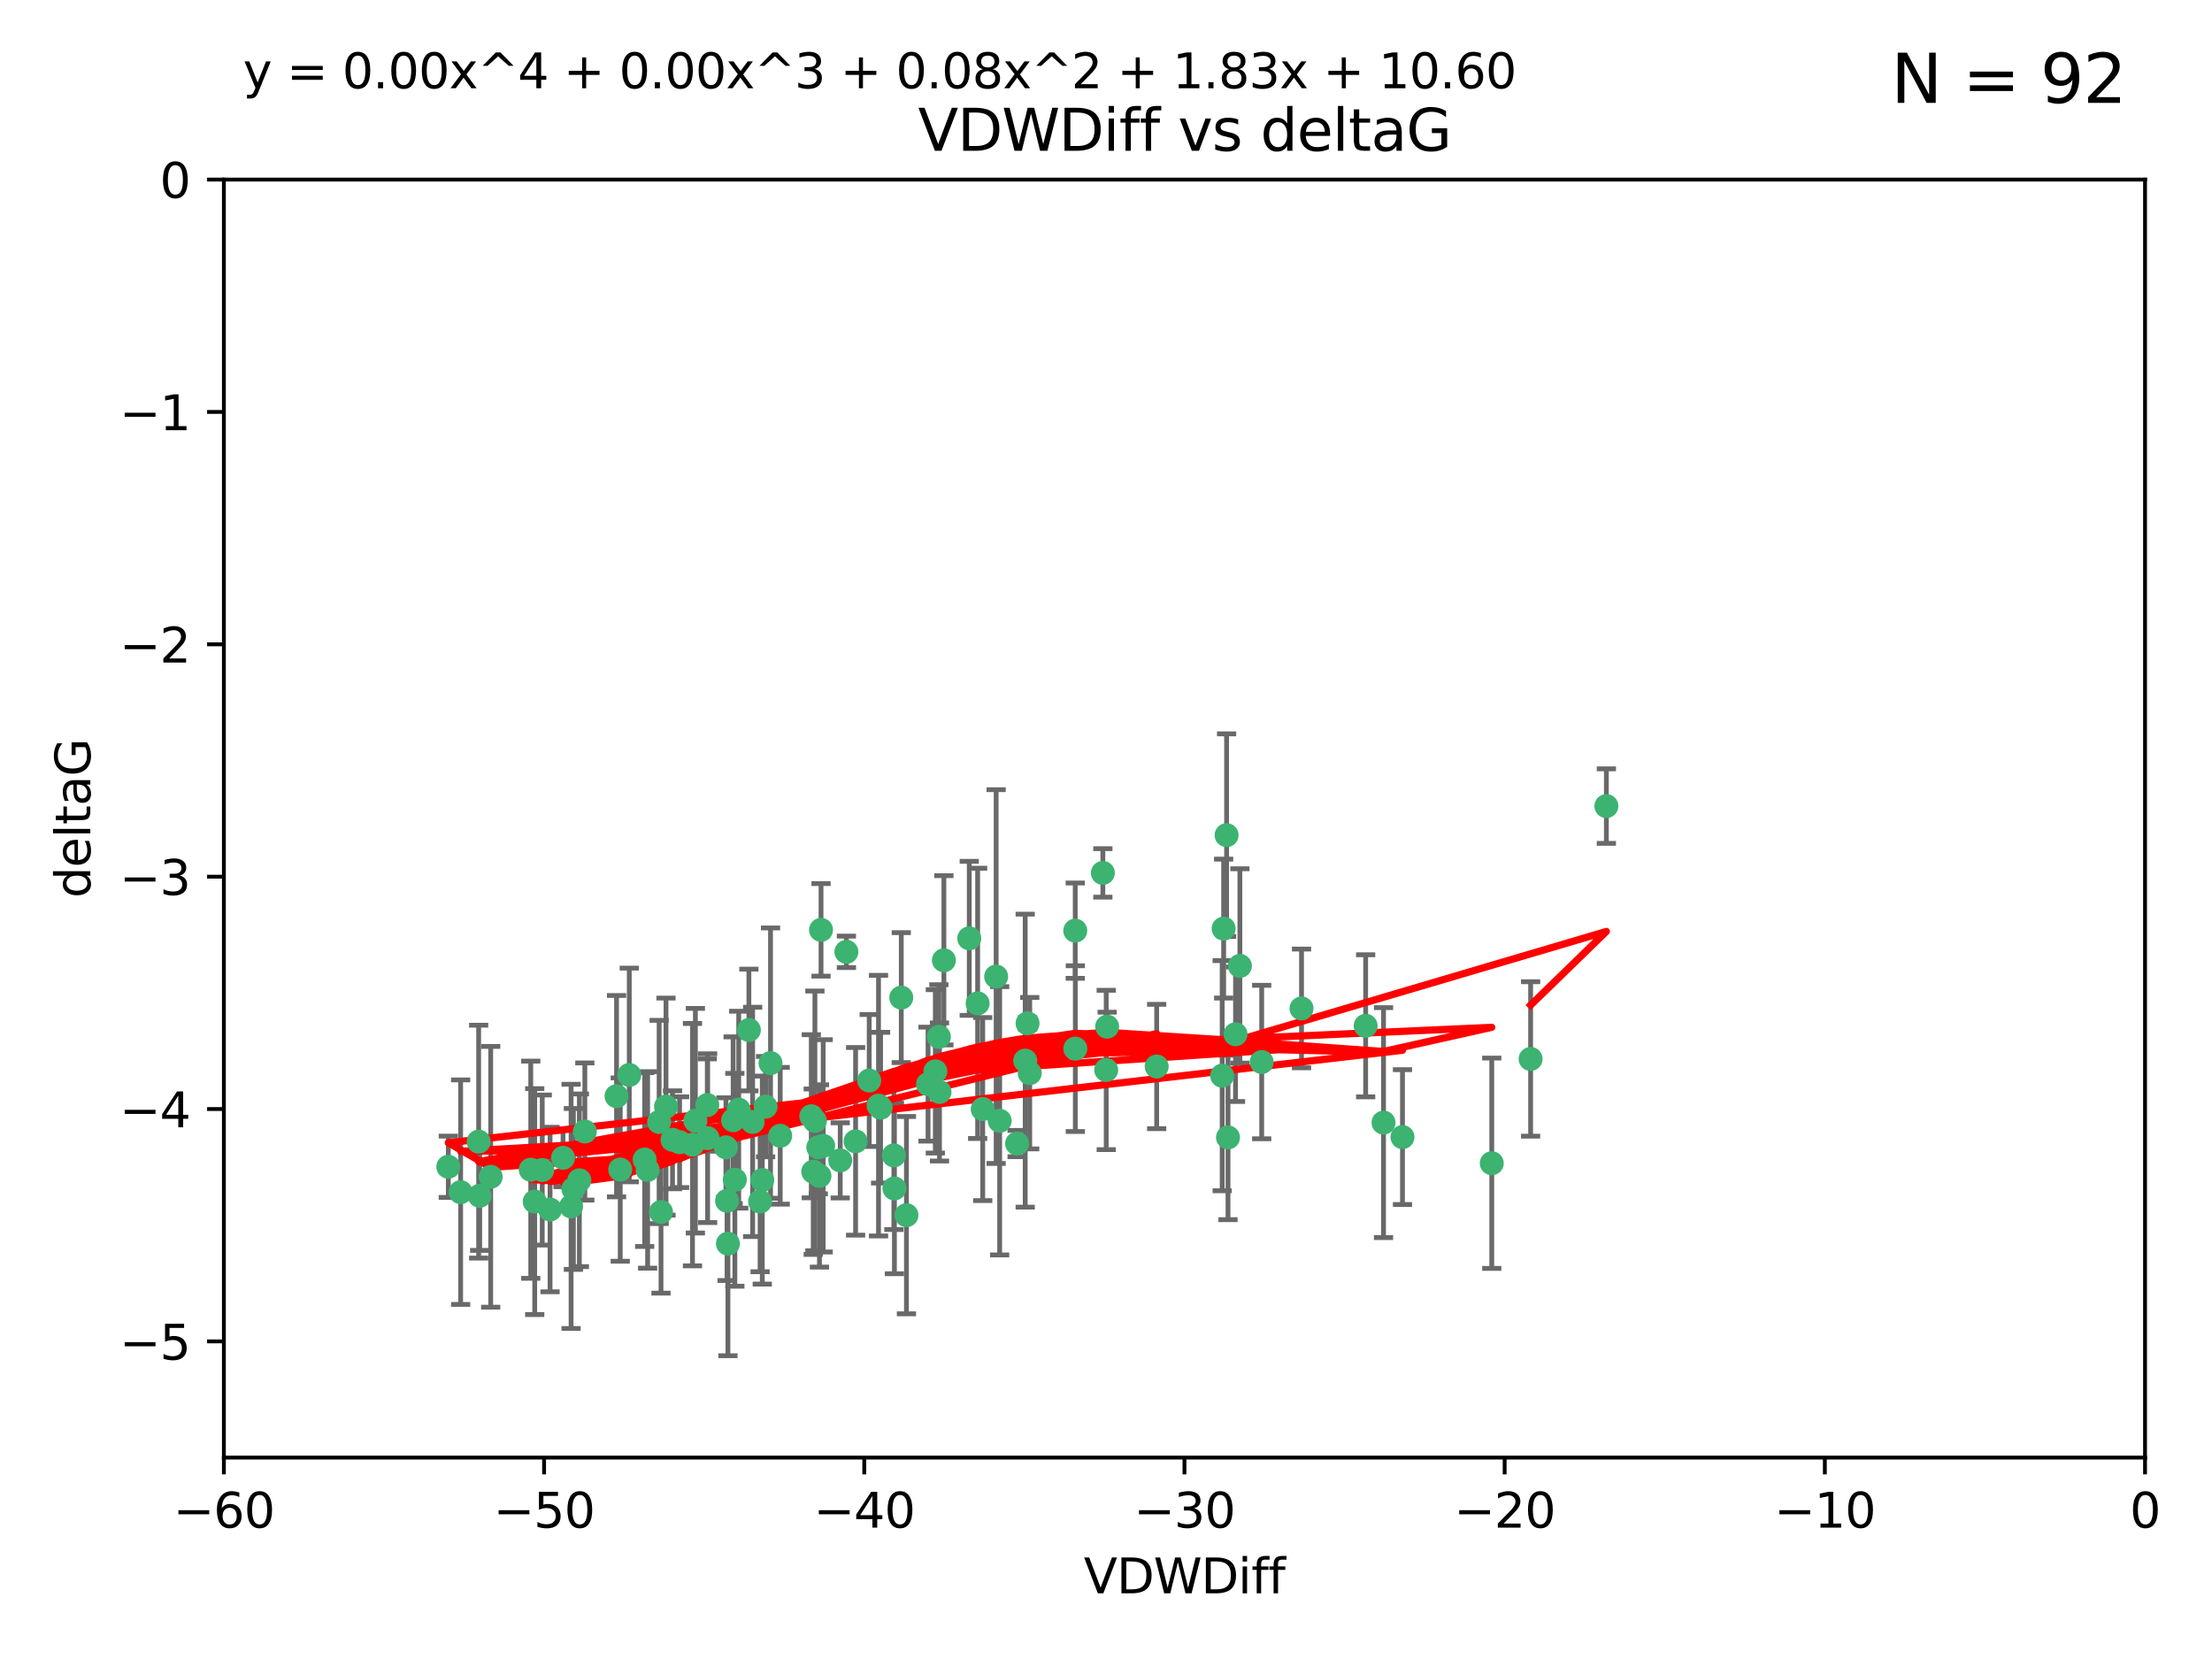 <?xml version="1.0" encoding="utf-8" standalone="no"?>
<!DOCTYPE svg PUBLIC "-//W3C//DTD SVG 1.1//EN"
  "http://www.w3.org/Graphics/SVG/1.1/DTD/svg11.dtd">
<svg xmlns:xlink="http://www.w3.org/1999/xlink" width="460.8pt" height="345.6pt" viewBox="0 0 460.8 345.6" xmlns="http://www.w3.org/2000/svg" version="1.1">
 <defs>
  <style type="text/css">*{stroke-linejoin: round; stroke-linecap: butt}</style>
 </defs>
 <g id="figure_1">
  <g id="patch_1">
   <path d="M 0 345.6 
L 460.8 345.6 
L 460.8 0 
L 0 0 
z
" style="fill: #ffffff"/>
  </g>
  <g id="axes_1">
   <g id="patch_2">
    <path d="M 46.64 303.64 
L 446.85 303.64 
L 446.85 37.411 
L 46.64 37.411 
z
" style="fill: #ffffff"/>
   </g>
   <g id="PathCollection_1">
    <defs>
     <path id="m3dfb93f715" d="M 0 1.118 
C 0.297 1.118 0.581 1 0.791 0.791 
C 1 0.581 1.118 0.297 1.118 0 
C 1.118 -0.297 1 -0.581 0.791 -0.791 
C 0.581 -1 0.297 -1.118 0 -1.118 
C -0.297 -1.118 -0.581 -1 -0.791 -0.791 
C -1 -0.581 -1.118 -0.297 -1.118 0 
C -1.118 0.297 -1 0.581 -0.791 0.791 
C -0.581 1 -0.297 1.118 0 1.118 
z
" style="stroke: #3cb371"/>
    </defs>
    <g clip-path="url(#p6e4abd176b)">
     <use xlink:href="#m3dfb93f715" x="151.221" y="239.011" style="fill: #3cb371; stroke: #3cb371"/>
     <use xlink:href="#m3dfb93f715" x="111.391" y="250.316" style="fill: #3cb371; stroke: #3cb371"/>
     <use xlink:href="#m3dfb93f715" x="120.692" y="245.88" style="fill: #3cb371; stroke: #3cb371"/>
     <use xlink:href="#m3dfb93f715" x="128.438" y="228.355" style="fill: #3cb371; stroke: #3cb371"/>
     <use xlink:href="#m3dfb93f715" x="153.89" y="231.167" style="fill: #3cb371; stroke: #3cb371"/>
     <use xlink:href="#m3dfb93f715" x="95.96" y="248.347" style="fill: #3cb371; stroke: #3cb371"/>
     <use xlink:href="#m3dfb93f715" x="147.41" y="237.101" style="fill: #3cb371; stroke: #3cb371"/>
     <use xlink:href="#m3dfb93f715" x="144.255" y="238.455" style="fill: #3cb371; stroke: #3cb371"/>
     <use xlink:href="#m3dfb93f715" x="102.222" y="245.151" style="fill: #3cb371; stroke: #3cb371"/>
     <use xlink:href="#m3dfb93f715" x="93.393" y="243.057" style="fill: #3cb371; stroke: #3cb371"/>
     <use xlink:href="#m3dfb93f715" x="170.466" y="239.012" style="fill: #3cb371; stroke: #3cb371"/>
     <use xlink:href="#m3dfb93f715" x="186.325" y="247.575" style="fill: #3cb371; stroke: #3cb371"/>
     <use xlink:href="#m3dfb93f715" x="170.71" y="244.971" style="fill: #3cb371; stroke: #3cb371"/>
     <use xlink:href="#m3dfb93f715" x="99.927" y="249.096" style="fill: #3cb371; stroke: #3cb371"/>
     <use xlink:href="#m3dfb93f715" x="152.724" y="233.364" style="fill: #3cb371; stroke: #3cb371"/>
     <use xlink:href="#m3dfb93f715" x="151.46" y="250.142" style="fill: #3cb371; stroke: #3cb371"/>
     <use xlink:href="#m3dfb93f715" x="129.205" y="243.641" style="fill: #3cb371; stroke: #3cb371"/>
     <use xlink:href="#m3dfb93f715" x="114.586" y="251.967" style="fill: #3cb371; stroke: #3cb371"/>
     <use xlink:href="#m3dfb93f715" x="160.515" y="221.462" style="fill: #3cb371; stroke: #3cb371"/>
     <use xlink:href="#m3dfb93f715" x="181.071" y="225.088" style="fill: #3cb371; stroke: #3cb371"/>
     <use xlink:href="#m3dfb93f715" x="169.007" y="232.534" style="fill: #3cb371; stroke: #3cb371"/>
     <use xlink:href="#m3dfb93f715" x="169.761" y="233.502" style="fill: #3cb371; stroke: #3cb371"/>
     <use xlink:href="#m3dfb93f715" x="138.74" y="230.526" style="fill: #3cb371; stroke: #3cb371"/>
     <use xlink:href="#m3dfb93f715" x="134.295" y="241.556" style="fill: #3cb371; stroke: #3cb371"/>
     <use xlink:href="#m3dfb93f715" x="140.098" y="237.443" style="fill: #3cb371; stroke: #3cb371"/>
     <use xlink:href="#m3dfb93f715" x="110.566" y="243.675" style="fill: #3cb371; stroke: #3cb371"/>
     <use xlink:href="#m3dfb93f715" x="162.533" y="236.602" style="fill: #3cb371; stroke: #3cb371"/>
     <use xlink:href="#m3dfb93f715" x="99.711" y="237.823" style="fill: #3cb371; stroke: #3cb371"/>
     <use xlink:href="#m3dfb93f715" x="171.486" y="238.695" style="fill: #3cb371; stroke: #3cb371"/>
     <use xlink:href="#m3dfb93f715" x="186.209" y="240.695" style="fill: #3cb371; stroke: #3cb371"/>
     <use xlink:href="#m3dfb93f715" x="119.448" y="247.682" style="fill: #3cb371; stroke: #3cb371"/>
     <use xlink:href="#m3dfb93f715" x="118.968" y="251.31" style="fill: #3cb371; stroke: #3cb371"/>
     <use xlink:href="#m3dfb93f715" x="131.089" y="223.937" style="fill: #3cb371; stroke: #3cb371"/>
     <use xlink:href="#m3dfb93f715" x="112.961" y="243.739" style="fill: #3cb371; stroke: #3cb371"/>
     <use xlink:href="#m3dfb93f715" x="134.911" y="243.713" style="fill: #3cb371; stroke: #3cb371"/>
     <use xlink:href="#m3dfb93f715" x="158.798" y="245.83" style="fill: #3cb371; stroke: #3cb371"/>
     <use xlink:href="#m3dfb93f715" x="156.79" y="233.712" style="fill: #3cb371; stroke: #3cb371"/>
     <use xlink:href="#m3dfb93f715" x="156.007" y="214.57" style="fill: #3cb371; stroke: #3cb371"/>
     <use xlink:href="#m3dfb93f715" x="175.035" y="241.73" style="fill: #3cb371; stroke: #3cb371"/>
     <use xlink:href="#m3dfb93f715" x="141.568" y="237.937" style="fill: #3cb371; stroke: #3cb371"/>
     <use xlink:href="#m3dfb93f715" x="171.035" y="193.709" style="fill: #3cb371; stroke: #3cb371"/>
     <use xlink:href="#m3dfb93f715" x="153.083" y="245.769" style="fill: #3cb371; stroke: #3cb371"/>
     <use xlink:href="#m3dfb93f715" x="121.832" y="235.714" style="fill: #3cb371; stroke: #3cb371"/>
     <use xlink:href="#m3dfb93f715" x="169.413" y="244.088" style="fill: #3cb371; stroke: #3cb371"/>
     <use xlink:href="#m3dfb93f715" x="240.957" y="222.173" style="fill: #3cb371; stroke: #3cb371"/>
     <use xlink:href="#m3dfb93f715" x="151.644" y="259.074" style="fill: #3cb371; stroke: #3cb371"/>
     <use xlink:href="#m3dfb93f715" x="144.861" y="233.462" style="fill: #3cb371; stroke: #3cb371"/>
     <use xlink:href="#m3dfb93f715" x="117.288" y="241.193" style="fill: #3cb371; stroke: #3cb371"/>
     <use xlink:href="#m3dfb93f715" x="137.308" y="233.723" style="fill: #3cb371; stroke: #3cb371"/>
     <use xlink:href="#m3dfb93f715" x="137.699" y="252.481" style="fill: #3cb371; stroke: #3cb371"/>
     <use xlink:href="#m3dfb93f715" x="158.341" y="250.302" style="fill: #3cb371; stroke: #3cb371"/>
     <use xlink:href="#m3dfb93f715" x="214.511" y="223.559" style="fill: #3cb371; stroke: #3cb371"/>
     <use xlink:href="#m3dfb93f715" x="201.915" y="195.473" style="fill: #3cb371; stroke: #3cb371"/>
     <use xlink:href="#m3dfb93f715" x="223.993" y="193.873" style="fill: #3cb371; stroke: #3cb371"/>
     <use xlink:href="#m3dfb93f715" x="254.907" y="193.444" style="fill: #3cb371; stroke: #3cb371"/>
     <use xlink:href="#m3dfb93f715" x="183.012" y="230.324" style="fill: #3cb371; stroke: #3cb371"/>
     <use xlink:href="#m3dfb93f715" x="211.88" y="238.222" style="fill: #3cb371; stroke: #3cb371"/>
     <use xlink:href="#m3dfb93f715" x="195.715" y="227.477" style="fill: #3cb371; stroke: #3cb371"/>
     <use xlink:href="#m3dfb93f715" x="178.237" y="237.76" style="fill: #3cb371; stroke: #3cb371"/>
     <use xlink:href="#m3dfb93f715" x="188.828" y="253.138" style="fill: #3cb371; stroke: #3cb371"/>
     <use xlink:href="#m3dfb93f715" x="224.011" y="218.451" style="fill: #3cb371; stroke: #3cb371"/>
     <use xlink:href="#m3dfb93f715" x="193.329" y="225.849" style="fill: #3cb371; stroke: #3cb371"/>
     <use xlink:href="#m3dfb93f715" x="147.343" y="230.202" style="fill: #3cb371; stroke: #3cb371"/>
     <use xlink:href="#m3dfb93f715" x="204.72" y="231.04" style="fill: #3cb371; stroke: #3cb371"/>
     <use xlink:href="#m3dfb93f715" x="183.443" y="230.756" style="fill: #3cb371; stroke: #3cb371"/>
     <use xlink:href="#m3dfb93f715" x="271.132" y="210.077" style="fill: #3cb371; stroke: #3cb371"/>
     <use xlink:href="#m3dfb93f715" x="195.583" y="215.989" style="fill: #3cb371; stroke: #3cb371"/>
     <use xlink:href="#m3dfb93f715" x="196.632" y="200.046" style="fill: #3cb371; stroke: #3cb371"/>
     <use xlink:href="#m3dfb93f715" x="207.515" y="203.435" style="fill: #3cb371; stroke: #3cb371"/>
     <use xlink:href="#m3dfb93f715" x="284.491" y="213.695" style="fill: #3cb371; stroke: #3cb371"/>
     <use xlink:href="#m3dfb93f715" x="292.162" y="236.875" style="fill: #3cb371; stroke: #3cb371"/>
     <use xlink:href="#m3dfb93f715" x="159.489" y="230.536" style="fill: #3cb371; stroke: #3cb371"/>
     <use xlink:href="#m3dfb93f715" x="230.445" y="222.895" style="fill: #3cb371; stroke: #3cb371"/>
     <use xlink:href="#m3dfb93f715" x="213.569" y="220.951" style="fill: #3cb371; stroke: #3cb371"/>
     <use xlink:href="#m3dfb93f715" x="176.321" y="198.286" style="fill: #3cb371; stroke: #3cb371"/>
     <use xlink:href="#m3dfb93f715" x="229.746" y="181.846" style="fill: #3cb371; stroke: #3cb371"/>
     <use xlink:href="#m3dfb93f715" x="258.292" y="201.223" style="fill: #3cb371; stroke: #3cb371"/>
     <use xlink:href="#m3dfb93f715" x="194.849" y="223.183" style="fill: #3cb371; stroke: #3cb371"/>
     <use xlink:href="#m3dfb93f715" x="203.66" y="209.019" style="fill: #3cb371; stroke: #3cb371"/>
     <use xlink:href="#m3dfb93f715" x="187.751" y="207.82" style="fill: #3cb371; stroke: #3cb371"/>
     <use xlink:href="#m3dfb93f715" x="214.061" y="213.179" style="fill: #3cb371; stroke: #3cb371"/>
     <use xlink:href="#m3dfb93f715" x="208.249" y="233.481" style="fill: #3cb371; stroke: #3cb371"/>
     <use xlink:href="#m3dfb93f715" x="255.522" y="173.979" style="fill: #3cb371; stroke: #3cb371"/>
     <use xlink:href="#m3dfb93f715" x="262.833" y="221.242" style="fill: #3cb371; stroke: #3cb371"/>
     <use xlink:href="#m3dfb93f715" x="230.642" y="213.868" style="fill: #3cb371; stroke: #3cb371"/>
     <use xlink:href="#m3dfb93f715" x="255.816" y="236.948" style="fill: #3cb371; stroke: #3cb371"/>
     <use xlink:href="#m3dfb93f715" x="254.602" y="224.085" style="fill: #3cb371; stroke: #3cb371"/>
     <use xlink:href="#m3dfb93f715" x="310.762" y="242.322" style="fill: #3cb371; stroke: #3cb371"/>
     <use xlink:href="#m3dfb93f715" x="288.215" y="233.861" style="fill: #3cb371; stroke: #3cb371"/>
     <use xlink:href="#m3dfb93f715" x="257.384" y="215.451" style="fill: #3cb371; stroke: #3cb371"/>
     <use xlink:href="#m3dfb93f715" x="334.635" y="167.925" style="fill: #3cb371; stroke: #3cb371"/>
     <use xlink:href="#m3dfb93f715" x="318.857" y="220.6" style="fill: #3cb371; stroke: #3cb371"/>
    </g>
   </g>
   <g id="matplotlib.axis_1">
    <g id="xtick_1">
     <g id="line2d_1">
      <defs>
       <path id="m08044f865f" d="M 0 0 
L 0 3.5 
" style="stroke: #000000; stroke-width: 0.8"/>
      </defs>
      <g>
       <use xlink:href="#m08044f865f" x="46.64" y="303.64" style="stroke: #000000; stroke-width: 0.8"/>
      </g>
     </g>
     <g id="text_1">
      <!-- −60 -->
      <g transform="translate(36.088 318.238)scale(0.1 -0.1)">
       <defs>
        <path id="DejaVuSans-2212" d="M 678 2272 
L 4684 2272 
L 4684 1741 
L 678 1741 
L 678 2272 
z
" transform="scale(0.016)"/>
        <path id="DejaVuSans-36" d="M 2113 2584 
Q 1688 2584 1439 2293 
Q 1191 2003 1191 1497 
Q 1191 994 1439 701 
Q 1688 409 2113 409 
Q 2538 409 2786 701 
Q 3034 994 3034 1497 
Q 3034 2003 2786 2293 
Q 2538 2584 2113 2584 
z
M 3366 4563 
L 3366 3988 
Q 3128 4100 2886 4159 
Q 2644 4219 2406 4219 
Q 1781 4219 1451 3797 
Q 1122 3375 1075 2522 
Q 1259 2794 1537 2939 
Q 1816 3084 2150 3084 
Q 2853 3084 3261 2657 
Q 3669 2231 3669 1497 
Q 3669 778 3244 343 
Q 2819 -91 2113 -91 
Q 1303 -91 875 529 
Q 447 1150 447 2328 
Q 447 3434 972 4092 
Q 1497 4750 2381 4750 
Q 2619 4750 2861 4703 
Q 3103 4656 3366 4563 
z
" transform="scale(0.016)"/>
        <path id="DejaVuSans-30" d="M 2034 4250 
Q 1547 4250 1301 3770 
Q 1056 3291 1056 2328 
Q 1056 1369 1301 889 
Q 1547 409 2034 409 
Q 2525 409 2770 889 
Q 3016 1369 3016 2328 
Q 3016 3291 2770 3770 
Q 2525 4250 2034 4250 
z
M 2034 4750 
Q 2819 4750 3233 4129 
Q 3647 3509 3647 2328 
Q 3647 1150 3233 529 
Q 2819 -91 2034 -91 
Q 1250 -91 836 529 
Q 422 1150 422 2328 
Q 422 3509 836 4129 
Q 1250 4750 2034 4750 
z
" transform="scale(0.016)"/>
       </defs>
       <use xlink:href="#DejaVuSans-2212"/>
       <use xlink:href="#DejaVuSans-36" x="83.789"/>
       <use xlink:href="#DejaVuSans-30" x="147.412"/>
      </g>
     </g>
    </g>
    <g id="xtick_2">
     <g id="line2d_2">
      <g>
       <use xlink:href="#m08044f865f" x="113.342" y="303.64" style="stroke: #000000; stroke-width: 0.8"/>
      </g>
     </g>
     <g id="text_2">
      <!-- −50 -->
      <g transform="translate(102.789 318.238)scale(0.1 -0.1)">
       <defs>
        <path id="DejaVuSans-35" d="M 691 4666 
L 3169 4666 
L 3169 4134 
L 1269 4134 
L 1269 2991 
Q 1406 3038 1543 3061 
Q 1681 3084 1819 3084 
Q 2600 3084 3056 2656 
Q 3513 2228 3513 1497 
Q 3513 744 3044 326 
Q 2575 -91 1722 -91 
Q 1428 -91 1123 -41 
Q 819 9 494 109 
L 494 744 
Q 775 591 1075 516 
Q 1375 441 1709 441 
Q 2250 441 2565 725 
Q 2881 1009 2881 1497 
Q 2881 1984 2565 2268 
Q 2250 2553 1709 2553 
Q 1456 2553 1204 2497 
Q 953 2441 691 2322 
L 691 4666 
z
" transform="scale(0.016)"/>
       </defs>
       <use xlink:href="#DejaVuSans-2212"/>
       <use xlink:href="#DejaVuSans-35" x="83.789"/>
       <use xlink:href="#DejaVuSans-30" x="147.412"/>
      </g>
     </g>
    </g>
    <g id="xtick_3">
     <g id="line2d_3">
      <g>
       <use xlink:href="#m08044f865f" x="180.043" y="303.64" style="stroke: #000000; stroke-width: 0.8"/>
      </g>
     </g>
     <g id="text_3">
      <!-- −40 -->
      <g transform="translate(169.491 318.238)scale(0.1 -0.1)">
       <defs>
        <path id="DejaVuSans-34" d="M 2419 4116 
L 825 1625 
L 2419 1625 
L 2419 4116 
z
M 2253 4666 
L 3047 4666 
L 3047 1625 
L 3713 1625 
L 3713 1100 
L 3047 1100 
L 3047 0 
L 2419 0 
L 2419 1100 
L 313 1100 
L 313 1709 
L 2253 4666 
z
" transform="scale(0.016)"/>
       </defs>
       <use xlink:href="#DejaVuSans-2212"/>
       <use xlink:href="#DejaVuSans-34" x="83.789"/>
       <use xlink:href="#DejaVuSans-30" x="147.412"/>
      </g>
     </g>
    </g>
    <g id="xtick_4">
     <g id="line2d_4">
      <g>
       <use xlink:href="#m08044f865f" x="246.745" y="303.64" style="stroke: #000000; stroke-width: 0.8"/>
      </g>
     </g>
     <g id="text_4">
      <!-- −30 -->
      <g transform="translate(236.193 318.238)scale(0.1 -0.1)">
       <defs>
        <path id="DejaVuSans-33" d="M 2597 2516 
Q 3050 2419 3304 2112 
Q 3559 1806 3559 1356 
Q 3559 666 3084 287 
Q 2609 -91 1734 -91 
Q 1441 -91 1130 -33 
Q 819 25 488 141 
L 488 750 
Q 750 597 1062 519 
Q 1375 441 1716 441 
Q 2309 441 2620 675 
Q 2931 909 2931 1356 
Q 2931 1769 2642 2001 
Q 2353 2234 1838 2234 
L 1294 2234 
L 1294 2753 
L 1863 2753 
Q 2328 2753 2575 2939 
Q 2822 3125 2822 3475 
Q 2822 3834 2567 4026 
Q 2313 4219 1838 4219 
Q 1578 4219 1281 4162 
Q 984 4106 628 3988 
L 628 4550 
Q 988 4650 1302 4700 
Q 1616 4750 1894 4750 
Q 2613 4750 3031 4423 
Q 3450 4097 3450 3541 
Q 3450 3153 3228 2886 
Q 3006 2619 2597 2516 
z
" transform="scale(0.016)"/>
       </defs>
       <use xlink:href="#DejaVuSans-2212"/>
       <use xlink:href="#DejaVuSans-33" x="83.789"/>
       <use xlink:href="#DejaVuSans-30" x="147.412"/>
      </g>
     </g>
    </g>
    <g id="xtick_5">
     <g id="line2d_5">
      <g>
       <use xlink:href="#m08044f865f" x="313.447" y="303.64" style="stroke: #000000; stroke-width: 0.8"/>
      </g>
     </g>
     <g id="text_5">
      <!-- −20 -->
      <g transform="translate(302.894 318.238)scale(0.1 -0.1)">
       <defs>
        <path id="DejaVuSans-32" d="M 1228 531 
L 3431 531 
L 3431 0 
L 469 0 
L 469 531 
Q 828 903 1448 1529 
Q 2069 2156 2228 2338 
Q 2531 2678 2651 2914 
Q 2772 3150 2772 3378 
Q 2772 3750 2511 3984 
Q 2250 4219 1831 4219 
Q 1534 4219 1204 4116 
Q 875 4013 500 3803 
L 500 4441 
Q 881 4594 1212 4672 
Q 1544 4750 1819 4750 
Q 2544 4750 2975 4387 
Q 3406 4025 3406 3419 
Q 3406 3131 3298 2873 
Q 3191 2616 2906 2266 
Q 2828 2175 2409 1742 
Q 1991 1309 1228 531 
z
" transform="scale(0.016)"/>
       </defs>
       <use xlink:href="#DejaVuSans-2212"/>
       <use xlink:href="#DejaVuSans-32" x="83.789"/>
       <use xlink:href="#DejaVuSans-30" x="147.412"/>
      </g>
     </g>
    </g>
    <g id="xtick_6">
     <g id="line2d_6">
      <g>
       <use xlink:href="#m08044f865f" x="380.148" y="303.64" style="stroke: #000000; stroke-width: 0.8"/>
      </g>
     </g>
     <g id="text_6">
      <!-- −10 -->
      <g transform="translate(369.596 318.238)scale(0.1 -0.1)">
       <defs>
        <path id="DejaVuSans-31" d="M 794 531 
L 1825 531 
L 1825 4091 
L 703 3866 
L 703 4441 
L 1819 4666 
L 2450 4666 
L 2450 531 
L 3481 531 
L 3481 0 
L 794 0 
L 794 531 
z
" transform="scale(0.016)"/>
       </defs>
       <use xlink:href="#DejaVuSans-2212"/>
       <use xlink:href="#DejaVuSans-31" x="83.789"/>
       <use xlink:href="#DejaVuSans-30" x="147.412"/>
      </g>
     </g>
    </g>
    <g id="xtick_7">
     <g id="line2d_7">
      <g>
       <use xlink:href="#m08044f865f" x="446.85" y="303.64" style="stroke: #000000; stroke-width: 0.8"/>
      </g>
     </g>
     <g id="text_7">
      <!-- 0 -->
      <g transform="translate(443.669 318.238)scale(0.1 -0.1)">
       <use xlink:href="#DejaVuSans-30"/>
      </g>
     </g>
    </g>
    <g id="text_8">
     <!-- VDWDiff -->
     <g transform="translate(225.772 331.917)scale(0.1 -0.1)">
      <defs>
       <path id="DejaVuSans-56" d="M 1831 0 
L 50 4666 
L 709 4666 
L 2188 738 
L 3669 4666 
L 4325 4666 
L 2547 0 
L 1831 0 
z
" transform="scale(0.016)"/>
       <path id="DejaVuSans-44" d="M 1259 4147 
L 1259 519 
L 2022 519 
Q 2988 519 3436 956 
Q 3884 1394 3884 2338 
Q 3884 3275 3436 3711 
Q 2988 4147 2022 4147 
L 1259 4147 
z
M 628 4666 
L 1925 4666 
Q 3281 4666 3915 4102 
Q 4550 3538 4550 2338 
Q 4550 1131 3912 565 
Q 3275 0 1925 0 
L 628 0 
L 628 4666 
z
" transform="scale(0.016)"/>
       <path id="DejaVuSans-57" d="M 213 4666 
L 850 4666 
L 1831 722 
L 2809 4666 
L 3519 4666 
L 4500 722 
L 5478 4666 
L 6119 4666 
L 4947 0 
L 4153 0 
L 3169 4050 
L 2175 0 
L 1381 0 
L 213 4666 
z
" transform="scale(0.016)"/>
       <path id="DejaVuSans-69" d="M 603 3500 
L 1178 3500 
L 1178 0 
L 603 0 
L 603 3500 
z
M 603 4863 
L 1178 4863 
L 1178 4134 
L 603 4134 
L 603 4863 
z
" transform="scale(0.016)"/>
       <path id="DejaVuSans-66" d="M 2375 4863 
L 2375 4384 
L 1825 4384 
Q 1516 4384 1395 4259 
Q 1275 4134 1275 3809 
L 1275 3500 
L 2222 3500 
L 2222 3053 
L 1275 3053 
L 1275 0 
L 697 0 
L 697 3053 
L 147 3053 
L 147 3500 
L 697 3500 
L 697 3744 
Q 697 4328 969 4595 
Q 1241 4863 1831 4863 
L 2375 4863 
z
" transform="scale(0.016)"/>
      </defs>
      <use xlink:href="#DejaVuSans-56"/>
      <use xlink:href="#DejaVuSans-44" x="68.408"/>
      <use xlink:href="#DejaVuSans-57" x="145.41"/>
      <use xlink:href="#DejaVuSans-44" x="244.287"/>
      <use xlink:href="#DejaVuSans-69" x="321.289"/>
      <use xlink:href="#DejaVuSans-66" x="349.072"/>
      <use xlink:href="#DejaVuSans-66" x="384.277"/>
     </g>
    </g>
   </g>
   <g id="matplotlib.axis_2">
    <g id="ytick_1">
     <g id="line2d_8">
      <defs>
       <path id="m1cfb8077cb" d="M 0 0 
L -3.5 0 
" style="stroke: #000000; stroke-width: 0.8"/>
      </defs>
      <g>
       <use xlink:href="#m1cfb8077cb" x="46.64" y="279.437" style="stroke: #000000; stroke-width: 0.8"/>
      </g>
     </g>
     <g id="text_9">
      <!-- −5 -->
      <g transform="translate(24.898 283.237)scale(0.1 -0.1)">
       <use xlink:href="#DejaVuSans-2212"/>
       <use xlink:href="#DejaVuSans-35" x="83.789"/>
      </g>
     </g>
    </g>
    <g id="ytick_2">
     <g id="line2d_9">
      <g>
       <use xlink:href="#m1cfb8077cb" x="46.64" y="231.032" style="stroke: #000000; stroke-width: 0.8"/>
      </g>
     </g>
     <g id="text_10">
      <!-- −4 -->
      <g transform="translate(24.898 234.831)scale(0.1 -0.1)">
       <use xlink:href="#DejaVuSans-2212"/>
       <use xlink:href="#DejaVuSans-34" x="83.789"/>
      </g>
     </g>
    </g>
    <g id="ytick_3">
     <g id="line2d_10">
      <g>
       <use xlink:href="#m1cfb8077cb" x="46.64" y="182.627" style="stroke: #000000; stroke-width: 0.8"/>
      </g>
     </g>
     <g id="text_11">
      <!-- −3 -->
      <g transform="translate(24.898 186.426)scale(0.1 -0.1)">
       <use xlink:href="#DejaVuSans-2212"/>
       <use xlink:href="#DejaVuSans-33" x="83.789"/>
      </g>
     </g>
    </g>
    <g id="ytick_4">
     <g id="line2d_11">
      <g>
       <use xlink:href="#m1cfb8077cb" x="46.64" y="134.222" style="stroke: #000000; stroke-width: 0.8"/>
      </g>
     </g>
     <g id="text_12">
      <!-- −2 -->
      <g transform="translate(24.898 138.021)scale(0.1 -0.1)">
       <use xlink:href="#DejaVuSans-2212"/>
       <use xlink:href="#DejaVuSans-32" x="83.789"/>
      </g>
     </g>
    </g>
    <g id="ytick_5">
     <g id="line2d_12">
      <g>
       <use xlink:href="#m1cfb8077cb" x="46.64" y="85.816" style="stroke: #000000; stroke-width: 0.8"/>
      </g>
     </g>
     <g id="text_13">
      <!-- −1 -->
      <g transform="translate(24.898 89.616)scale(0.1 -0.1)">
       <use xlink:href="#DejaVuSans-2212"/>
       <use xlink:href="#DejaVuSans-31" x="83.789"/>
      </g>
     </g>
    </g>
    <g id="ytick_6">
     <g id="line2d_13">
      <g>
       <use xlink:href="#m1cfb8077cb" x="46.64" y="37.411" style="stroke: #000000; stroke-width: 0.8"/>
      </g>
     </g>
     <g id="text_14">
      <!-- 0 -->
      <g transform="translate(33.278 41.21)scale(0.1 -0.1)">
       <use xlink:href="#DejaVuSans-30"/>
      </g>
     </g>
    </g>
    <g id="text_15">
     <!-- deltaG -->
     <g transform="translate(18.818 187.064)rotate(-90)scale(0.1 -0.1)">
      <defs>
       <path id="DejaVuSans-64" d="M 2906 2969 
L 2906 4863 
L 3481 4863 
L 3481 0 
L 2906 0 
L 2906 525 
Q 2725 213 2448 61 
Q 2172 -91 1784 -91 
Q 1150 -91 751 415 
Q 353 922 353 1747 
Q 353 2572 751 3078 
Q 1150 3584 1784 3584 
Q 2172 3584 2448 3432 
Q 2725 3281 2906 2969 
z
M 947 1747 
Q 947 1113 1208 752 
Q 1469 391 1925 391 
Q 2381 391 2643 752 
Q 2906 1113 2906 1747 
Q 2906 2381 2643 2742 
Q 2381 3103 1925 3103 
Q 1469 3103 1208 2742 
Q 947 2381 947 1747 
z
" transform="scale(0.016)"/>
       <path id="DejaVuSans-65" d="M 3597 1894 
L 3597 1613 
L 953 1613 
Q 991 1019 1311 708 
Q 1631 397 2203 397 
Q 2534 397 2845 478 
Q 3156 559 3463 722 
L 3463 178 
Q 3153 47 2828 -22 
Q 2503 -91 2169 -91 
Q 1331 -91 842 396 
Q 353 884 353 1716 
Q 353 2575 817 3079 
Q 1281 3584 2069 3584 
Q 2775 3584 3186 3129 
Q 3597 2675 3597 1894 
z
M 3022 2063 
Q 3016 2534 2758 2815 
Q 2500 3097 2075 3097 
Q 1594 3097 1305 2825 
Q 1016 2553 972 2059 
L 3022 2063 
z
" transform="scale(0.016)"/>
       <path id="DejaVuSans-6c" d="M 603 4863 
L 1178 4863 
L 1178 0 
L 603 0 
L 603 4863 
z
" transform="scale(0.016)"/>
       <path id="DejaVuSans-74" d="M 1172 4494 
L 1172 3500 
L 2356 3500 
L 2356 3053 
L 1172 3053 
L 1172 1153 
Q 1172 725 1289 603 
Q 1406 481 1766 481 
L 2356 481 
L 2356 0 
L 1766 0 
Q 1100 0 847 248 
Q 594 497 594 1153 
L 594 3053 
L 172 3053 
L 172 3500 
L 594 3500 
L 594 4494 
L 1172 4494 
z
" transform="scale(0.016)"/>
       <path id="DejaVuSans-61" d="M 2194 1759 
Q 1497 1759 1228 1600 
Q 959 1441 959 1056 
Q 959 750 1161 570 
Q 1363 391 1709 391 
Q 2188 391 2477 730 
Q 2766 1069 2766 1631 
L 2766 1759 
L 2194 1759 
z
M 3341 1997 
L 3341 0 
L 2766 0 
L 2766 531 
Q 2569 213 2275 61 
Q 1981 -91 1556 -91 
Q 1019 -91 701 211 
Q 384 513 384 1019 
Q 384 1609 779 1909 
Q 1175 2209 1959 2209 
L 2766 2209 
L 2766 2266 
Q 2766 2663 2505 2880 
Q 2244 3097 1772 3097 
Q 1472 3097 1187 3025 
Q 903 2953 641 2809 
L 641 3341 
Q 956 3463 1253 3523 
Q 1550 3584 1831 3584 
Q 2591 3584 2966 3190 
Q 3341 2797 3341 1997 
z
" transform="scale(0.016)"/>
       <path id="DejaVuSans-47" d="M 3809 666 
L 3809 1919 
L 2778 1919 
L 2778 2438 
L 4434 2438 
L 4434 434 
Q 4069 175 3628 42 
Q 3188 -91 2688 -91 
Q 1594 -91 976 548 
Q 359 1188 359 2328 
Q 359 3472 976 4111 
Q 1594 4750 2688 4750 
Q 3144 4750 3555 4637 
Q 3966 4525 4313 4306 
L 4313 3634 
Q 3963 3931 3569 4081 
Q 3175 4231 2741 4231 
Q 1884 4231 1454 3753 
Q 1025 3275 1025 2328 
Q 1025 1384 1454 906 
Q 1884 428 2741 428 
Q 3075 428 3337 486 
Q 3600 544 3809 666 
z
" transform="scale(0.016)"/>
      </defs>
      <use xlink:href="#DejaVuSans-64"/>
      <use xlink:href="#DejaVuSans-65" x="63.477"/>
      <use xlink:href="#DejaVuSans-6c" x="125"/>
      <use xlink:href="#DejaVuSans-74" x="152.783"/>
      <use xlink:href="#DejaVuSans-61" x="191.992"/>
      <use xlink:href="#DejaVuSans-47" x="253.271"/>
     </g>
    </g>
   </g>
   <g id="LineCollection_1">
    <path d="M 151.221 249.332 
L 151.221 228.691 
" clip-path="url(#p6e4abd176b)" style="fill: none; stroke: #696969"/>
    <path d="M 111.391 273.851 
L 111.391 226.78 
" clip-path="url(#p6e4abd176b)" style="fill: none; stroke: #696969"/>
    <path d="M 120.692 263.87 
L 120.692 227.891 
" clip-path="url(#p6e4abd176b)" style="fill: none; stroke: #696969"/>
    <path d="M 128.438 249.329 
L 128.438 207.382 
" clip-path="url(#p6e4abd176b)" style="fill: none; stroke: #696969"/>
    <path d="M 153.89 251.678 
L 153.89 210.656 
" clip-path="url(#p6e4abd176b)" style="fill: none; stroke: #696969"/>
    <path d="M 95.96 271.729 
L 95.96 224.965 
" clip-path="url(#p6e4abd176b)" style="fill: none; stroke: #696969"/>
    <path d="M 147.41 254.682 
L 147.41 219.519 
" clip-path="url(#p6e4abd176b)" style="fill: none; stroke: #696969"/>
    <path d="M 144.255 263.702 
L 144.255 213.208 
" clip-path="url(#p6e4abd176b)" style="fill: none; stroke: #696969"/>
    <path d="M 102.222 272.312 
L 102.222 217.99 
" clip-path="url(#p6e4abd176b)" style="fill: none; stroke: #696969"/>
    <path d="M 93.393 249.446 
L 93.393 236.669 
" clip-path="url(#p6e4abd176b)" style="fill: none; stroke: #696969"/>
    <path d="M 170.466 248.696 
L 170.466 229.327 
" clip-path="url(#p6e4abd176b)" style="fill: none; stroke: #696969"/>
    <path d="M 186.325 265.34 
L 186.325 229.81 
" clip-path="url(#p6e4abd176b)" style="fill: none; stroke: #696969"/>
    <path d="M 170.71 263.96 
L 170.71 225.982 
" clip-path="url(#p6e4abd176b)" style="fill: none; stroke: #696969"/>
    <path d="M 99.927 260.481 
L 99.927 237.71 
" clip-path="url(#p6e4abd176b)" style="fill: none; stroke: #696969"/>
    <path d="M 152.724 250.731 
L 152.724 215.997 
" clip-path="url(#p6e4abd176b)" style="fill: none; stroke: #696969"/>
    <path d="M 151.46 266.753 
L 151.46 233.531 
" clip-path="url(#p6e4abd176b)" style="fill: none; stroke: #696969"/>
    <path d="M 129.205 262.737 
L 129.205 224.544 
" clip-path="url(#p6e4abd176b)" style="fill: none; stroke: #696969"/>
    <path d="M 114.586 269.097 
L 114.586 234.836 
" clip-path="url(#p6e4abd176b)" style="fill: none; stroke: #696969"/>
    <path d="M 160.515 249.617 
L 160.515 193.307 
" clip-path="url(#p6e4abd176b)" style="fill: none; stroke: #696969"/>
    <path d="M 181.071 238.836 
L 181.071 211.34 
" clip-path="url(#p6e4abd176b)" style="fill: none; stroke: #696969"/>
    <path d="M 169.007 249.526 
L 169.007 215.542 
" clip-path="url(#p6e4abd176b)" style="fill: none; stroke: #696969"/>
    <path d="M 169.761 260.554 
L 169.761 206.45 
" clip-path="url(#p6e4abd176b)" style="fill: none; stroke: #696969"/>
    <path d="M 138.74 253.132 
L 138.74 207.921 
" clip-path="url(#p6e4abd176b)" style="fill: none; stroke: #696969"/>
    <path d="M 134.295 259.663 
L 134.295 223.449 
" clip-path="url(#p6e4abd176b)" style="fill: none; stroke: #696969"/>
    <path d="M 140.098 247.65 
L 140.098 227.236 
" clip-path="url(#p6e4abd176b)" style="fill: none; stroke: #696969"/>
    <path d="M 110.566 266.303 
L 110.566 221.048 
" clip-path="url(#p6e4abd176b)" style="fill: none; stroke: #696969"/>
    <path d="M 162.533 250.846 
L 162.533 222.359 
" clip-path="url(#p6e4abd176b)" style="fill: none; stroke: #696969"/>
    <path d="M 99.711 262.077 
L 99.711 213.568 
" clip-path="url(#p6e4abd176b)" style="fill: none; stroke: #696969"/>
    <path d="M 171.486 260.812 
L 171.486 216.578 
" clip-path="url(#p6e4abd176b)" style="fill: none; stroke: #696969"/>
    <path d="M 186.209 256.139 
L 186.209 225.251 
" clip-path="url(#p6e4abd176b)" style="fill: none; stroke: #696969"/>
    <path d="M 119.448 264.439 
L 119.448 230.926 
" clip-path="url(#p6e4abd176b)" style="fill: none; stroke: #696969"/>
    <path d="M 118.968 276.746 
L 118.968 225.873 
" clip-path="url(#p6e4abd176b)" style="fill: none; stroke: #696969"/>
    <path d="M 131.089 246.2 
L 131.089 201.674 
" clip-path="url(#p6e4abd176b)" style="fill: none; stroke: #696969"/>
    <path d="M 112.961 259.37 
L 112.961 228.107 
" clip-path="url(#p6e4abd176b)" style="fill: none; stroke: #696969"/>
    <path d="M 134.911 264.178 
L 134.911 223.248 
" clip-path="url(#p6e4abd176b)" style="fill: none; stroke: #696969"/>
    <path d="M 158.798 267.497 
L 158.798 224.162 
" clip-path="url(#p6e4abd176b)" style="fill: none; stroke: #696969"/>
    <path d="M 156.79 257.598 
L 156.79 209.826 
" clip-path="url(#p6e4abd176b)" style="fill: none; stroke: #696969"/>
    <path d="M 156.007 227.251 
L 156.007 201.889 
" clip-path="url(#p6e4abd176b)" style="fill: none; stroke: #696969"/>
    <path d="M 175.035 249.557 
L 175.035 233.903 
" clip-path="url(#p6e4abd176b)" style="fill: none; stroke: #696969"/>
    <path d="M 141.568 247.386 
L 141.568 228.488 
" clip-path="url(#p6e4abd176b)" style="fill: none; stroke: #696969"/>
    <path d="M 171.035 203.348 
L 171.035 184.071 
" clip-path="url(#p6e4abd176b)" style="fill: none; stroke: #696969"/>
    <path d="M 153.083 267.941 
L 153.083 223.597 
" clip-path="url(#p6e4abd176b)" style="fill: none; stroke: #696969"/>
    <path d="M 121.832 250 
L 121.832 221.428 
" clip-path="url(#p6e4abd176b)" style="fill: none; stroke: #696969"/>
    <path d="M 169.413 261.318 
L 169.413 226.858 
" clip-path="url(#p6e4abd176b)" style="fill: none; stroke: #696969"/>
    <path d="M 240.957 235.121 
L 240.957 209.225 
" clip-path="url(#p6e4abd176b)" style="fill: none; stroke: #696969"/>
    <path d="M 151.644 282.417 
L 151.644 235.732 
" clip-path="url(#p6e4abd176b)" style="fill: none; stroke: #696969"/>
    <path d="M 144.861 256.854 
L 144.861 210.07 
" clip-path="url(#p6e4abd176b)" style="fill: none; stroke: #696969"/>
    <path d="M 117.288 247.22 
L 117.288 235.166 
" clip-path="url(#p6e4abd176b)" style="fill: none; stroke: #696969"/>
    <path d="M 137.308 254.896 
L 137.308 212.549 
" clip-path="url(#p6e4abd176b)" style="fill: none; stroke: #696969"/>
    <path d="M 137.699 269.381 
L 137.699 235.581 
" clip-path="url(#p6e4abd176b)" style="fill: none; stroke: #696969"/>
    <path d="M 158.341 264.925 
L 158.341 235.679 
" clip-path="url(#p6e4abd176b)" style="fill: none; stroke: #696969"/>
    <path d="M 214.511 239.336 
L 214.511 207.781 
" clip-path="url(#p6e4abd176b)" style="fill: none; stroke: #696969"/>
    <path d="M 201.915 211.518 
L 201.915 179.428 
" clip-path="url(#p6e4abd176b)" style="fill: none; stroke: #696969"/>
    <path d="M 223.993 203.802 
L 223.993 183.944 
" clip-path="url(#p6e4abd176b)" style="fill: none; stroke: #696969"/>
    <path d="M 254.907 207.913 
L 254.907 178.974 
" clip-path="url(#p6e4abd176b)" style="fill: none; stroke: #696969"/>
    <path d="M 183.012 257.471 
L 183.012 203.178 
" clip-path="url(#p6e4abd176b)" style="fill: none; stroke: #696969"/>
    <path d="M 211.88 240.963 
L 211.88 235.481 
" clip-path="url(#p6e4abd176b)" style="fill: none; stroke: #696969"/>
    <path d="M 195.715 241.86 
L 195.715 213.095 
" clip-path="url(#p6e4abd176b)" style="fill: none; stroke: #696969"/>
    <path d="M 178.237 257.301 
L 178.237 218.218 
" clip-path="url(#p6e4abd176b)" style="fill: none; stroke: #696969"/>
    <path d="M 188.828 273.691 
L 188.828 232.586 
" clip-path="url(#p6e4abd176b)" style="fill: none; stroke: #696969"/>
    <path d="M 224.011 235.713 
L 224.011 201.188 
" clip-path="url(#p6e4abd176b)" style="fill: none; stroke: #696969"/>
    <path d="M 193.329 237.72 
L 193.329 213.978 
" clip-path="url(#p6e4abd176b)" style="fill: none; stroke: #696969"/>
    <path d="M 147.343 239.817 
L 147.343 220.587 
" clip-path="url(#p6e4abd176b)" style="fill: none; stroke: #696969"/>
    <path d="M 204.72 250.104 
L 204.72 211.975 
" clip-path="url(#p6e4abd176b)" style="fill: none; stroke: #696969"/>
    <path d="M 183.443 246.458 
L 183.443 215.054 
" clip-path="url(#p6e4abd176b)" style="fill: none; stroke: #696969"/>
    <path d="M 271.132 222.445 
L 271.132 197.71 
" clip-path="url(#p6e4abd176b)" style="fill: none; stroke: #696969"/>
    <path d="M 195.583 226.845 
L 195.583 205.133 
" clip-path="url(#p6e4abd176b)" style="fill: none; stroke: #696969"/>
    <path d="M 196.632 217.668 
L 196.632 182.424 
" clip-path="url(#p6e4abd176b)" style="fill: none; stroke: #696969"/>
    <path d="M 207.515 242.368 
L 207.515 164.502 
" clip-path="url(#p6e4abd176b)" style="fill: none; stroke: #696969"/>
    <path d="M 284.491 228.496 
L 284.491 198.895 
" clip-path="url(#p6e4abd176b)" style="fill: none; stroke: #696969"/>
    <path d="M 292.162 250.922 
L 292.162 222.829 
" clip-path="url(#p6e4abd176b)" style="fill: none; stroke: #696969"/>
    <path d="M 159.489 240.987 
L 159.489 220.084 
" clip-path="url(#p6e4abd176b)" style="fill: none; stroke: #696969"/>
    <path d="M 230.445 239.489 
L 230.445 206.3 
" clip-path="url(#p6e4abd176b)" style="fill: none; stroke: #696969"/>
    <path d="M 213.569 251.471 
L 213.569 190.431 
" clip-path="url(#p6e4abd176b)" style="fill: none; stroke: #696969"/>
    <path d="M 176.321 201.563 
L 176.321 195.009 
" clip-path="url(#p6e4abd176b)" style="fill: none; stroke: #696969"/>
    <path d="M 229.746 186.895 
L 229.746 176.797 
" clip-path="url(#p6e4abd176b)" style="fill: none; stroke: #696969"/>
    <path d="M 258.292 221.468 
L 258.292 180.978 
" clip-path="url(#p6e4abd176b)" style="fill: none; stroke: #696969"/>
    <path d="M 194.849 240.197 
L 194.849 206.168 
" clip-path="url(#p6e4abd176b)" style="fill: none; stroke: #696969"/>
    <path d="M 203.66 237.171 
L 203.66 180.866 
" clip-path="url(#p6e4abd176b)" style="fill: none; stroke: #696969"/>
    <path d="M 187.751 221.356 
L 187.751 194.285 
" clip-path="url(#p6e4abd176b)" style="fill: none; stroke: #696969"/>
    <path d="M 214.061 214.388 
L 214.061 211.971 
" clip-path="url(#p6e4abd176b)" style="fill: none; stroke: #696969"/>
    <path d="M 208.249 261.427 
L 208.249 205.535 
" clip-path="url(#p6e4abd176b)" style="fill: none; stroke: #696969"/>
    <path d="M 255.522 195.085 
L 255.522 152.873 
" clip-path="url(#p6e4abd176b)" style="fill: none; stroke: #696969"/>
    <path d="M 262.833 237.227 
L 262.833 205.257 
" clip-path="url(#p6e4abd176b)" style="fill: none; stroke: #696969"/>
    <path d="M 230.642 216.881 
L 230.642 210.855 
" clip-path="url(#p6e4abd176b)" style="fill: none; stroke: #696969"/>
    <path d="M 255.816 254.079 
L 255.816 219.818 
" clip-path="url(#p6e4abd176b)" style="fill: none; stroke: #696969"/>
    <path d="M 254.602 248.056 
L 254.602 200.114 
" clip-path="url(#p6e4abd176b)" style="fill: none; stroke: #696969"/>
    <path d="M 310.762 264.227 
L 310.762 220.417 
" clip-path="url(#p6e4abd176b)" style="fill: none; stroke: #696969"/>
    <path d="M 288.215 257.815 
L 288.215 209.906 
" clip-path="url(#p6e4abd176b)" style="fill: none; stroke: #696969"/>
    <path d="M 257.384 229.46 
L 257.384 201.442 
" clip-path="url(#p6e4abd176b)" style="fill: none; stroke: #696969"/>
    <path d="M 334.635 175.69 
L 334.635 160.161 
" clip-path="url(#p6e4abd176b)" style="fill: none; stroke: #696969"/>
    <path d="M 318.857 236.686 
L 318.857 204.513 
" clip-path="url(#p6e4abd176b)" style="fill: none; stroke: #696969"/>
   </g>
   <g id="line2d_14">
    <defs>
     <path id="ma951480e23" d="M 2 0 
L -2 -0 
" style="stroke: #696969"/>
    </defs>
    <g clip-path="url(#p6e4abd176b)">
     <use xlink:href="#ma951480e23" x="151.221" y="249.332" style="fill: #696969; stroke: #696969"/>
     <use xlink:href="#ma951480e23" x="111.391" y="273.851" style="fill: #696969; stroke: #696969"/>
     <use xlink:href="#ma951480e23" x="120.692" y="263.87" style="fill: #696969; stroke: #696969"/>
     <use xlink:href="#ma951480e23" x="128.438" y="249.329" style="fill: #696969; stroke: #696969"/>
     <use xlink:href="#ma951480e23" x="153.89" y="251.678" style="fill: #696969; stroke: #696969"/>
     <use xlink:href="#ma951480e23" x="95.96" y="271.729" style="fill: #696969; stroke: #696969"/>
     <use xlink:href="#ma951480e23" x="147.41" y="254.682" style="fill: #696969; stroke: #696969"/>
     <use xlink:href="#ma951480e23" x="144.255" y="263.702" style="fill: #696969; stroke: #696969"/>
     <use xlink:href="#ma951480e23" x="102.222" y="272.312" style="fill: #696969; stroke: #696969"/>
     <use xlink:href="#ma951480e23" x="93.393" y="249.446" style="fill: #696969; stroke: #696969"/>
     <use xlink:href="#ma951480e23" x="170.466" y="248.696" style="fill: #696969; stroke: #696969"/>
     <use xlink:href="#ma951480e23" x="186.325" y="265.34" style="fill: #696969; stroke: #696969"/>
     <use xlink:href="#ma951480e23" x="170.71" y="263.96" style="fill: #696969; stroke: #696969"/>
     <use xlink:href="#ma951480e23" x="99.927" y="260.481" style="fill: #696969; stroke: #696969"/>
     <use xlink:href="#ma951480e23" x="152.724" y="250.731" style="fill: #696969; stroke: #696969"/>
     <use xlink:href="#ma951480e23" x="151.46" y="266.753" style="fill: #696969; stroke: #696969"/>
     <use xlink:href="#ma951480e23" x="129.205" y="262.737" style="fill: #696969; stroke: #696969"/>
     <use xlink:href="#ma951480e23" x="114.586" y="269.097" style="fill: #696969; stroke: #696969"/>
     <use xlink:href="#ma951480e23" x="160.515" y="249.617" style="fill: #696969; stroke: #696969"/>
     <use xlink:href="#ma951480e23" x="181.071" y="238.836" style="fill: #696969; stroke: #696969"/>
     <use xlink:href="#ma951480e23" x="169.007" y="249.526" style="fill: #696969; stroke: #696969"/>
     <use xlink:href="#ma951480e23" x="169.761" y="260.554" style="fill: #696969; stroke: #696969"/>
     <use xlink:href="#ma951480e23" x="138.74" y="253.132" style="fill: #696969; stroke: #696969"/>
     <use xlink:href="#ma951480e23" x="134.295" y="259.663" style="fill: #696969; stroke: #696969"/>
     <use xlink:href="#ma951480e23" x="140.098" y="247.65" style="fill: #696969; stroke: #696969"/>
     <use xlink:href="#ma951480e23" x="110.566" y="266.303" style="fill: #696969; stroke: #696969"/>
     <use xlink:href="#ma951480e23" x="162.533" y="250.846" style="fill: #696969; stroke: #696969"/>
     <use xlink:href="#ma951480e23" x="99.711" y="262.077" style="fill: #696969; stroke: #696969"/>
     <use xlink:href="#ma951480e23" x="171.486" y="260.812" style="fill: #696969; stroke: #696969"/>
     <use xlink:href="#ma951480e23" x="186.209" y="256.139" style="fill: #696969; stroke: #696969"/>
     <use xlink:href="#ma951480e23" x="119.448" y="264.439" style="fill: #696969; stroke: #696969"/>
     <use xlink:href="#ma951480e23" x="118.968" y="276.746" style="fill: #696969; stroke: #696969"/>
     <use xlink:href="#ma951480e23" x="131.089" y="246.2" style="fill: #696969; stroke: #696969"/>
     <use xlink:href="#ma951480e23" x="112.961" y="259.37" style="fill: #696969; stroke: #696969"/>
     <use xlink:href="#ma951480e23" x="134.911" y="264.178" style="fill: #696969; stroke: #696969"/>
     <use xlink:href="#ma951480e23" x="158.798" y="267.497" style="fill: #696969; stroke: #696969"/>
     <use xlink:href="#ma951480e23" x="156.79" y="257.598" style="fill: #696969; stroke: #696969"/>
     <use xlink:href="#ma951480e23" x="156.007" y="227.251" style="fill: #696969; stroke: #696969"/>
     <use xlink:href="#ma951480e23" x="175.035" y="249.557" style="fill: #696969; stroke: #696969"/>
     <use xlink:href="#ma951480e23" x="141.568" y="247.386" style="fill: #696969; stroke: #696969"/>
     <use xlink:href="#ma951480e23" x="171.035" y="203.348" style="fill: #696969; stroke: #696969"/>
     <use xlink:href="#ma951480e23" x="153.083" y="267.941" style="fill: #696969; stroke: #696969"/>
     <use xlink:href="#ma951480e23" x="121.832" y="250" style="fill: #696969; stroke: #696969"/>
     <use xlink:href="#ma951480e23" x="169.413" y="261.318" style="fill: #696969; stroke: #696969"/>
     <use xlink:href="#ma951480e23" x="240.957" y="235.121" style="fill: #696969; stroke: #696969"/>
     <use xlink:href="#ma951480e23" x="151.644" y="282.417" style="fill: #696969; stroke: #696969"/>
     <use xlink:href="#ma951480e23" x="144.861" y="256.854" style="fill: #696969; stroke: #696969"/>
     <use xlink:href="#ma951480e23" x="117.288" y="247.22" style="fill: #696969; stroke: #696969"/>
     <use xlink:href="#ma951480e23" x="137.308" y="254.896" style="fill: #696969; stroke: #696969"/>
     <use xlink:href="#ma951480e23" x="137.699" y="269.381" style="fill: #696969; stroke: #696969"/>
     <use xlink:href="#ma951480e23" x="158.341" y="264.925" style="fill: #696969; stroke: #696969"/>
     <use xlink:href="#ma951480e23" x="214.511" y="239.336" style="fill: #696969; stroke: #696969"/>
     <use xlink:href="#ma951480e23" x="201.915" y="211.518" style="fill: #696969; stroke: #696969"/>
     <use xlink:href="#ma951480e23" x="223.993" y="203.802" style="fill: #696969; stroke: #696969"/>
     <use xlink:href="#ma951480e23" x="254.907" y="207.913" style="fill: #696969; stroke: #696969"/>
     <use xlink:href="#ma951480e23" x="183.012" y="257.471" style="fill: #696969; stroke: #696969"/>
     <use xlink:href="#ma951480e23" x="211.88" y="240.963" style="fill: #696969; stroke: #696969"/>
     <use xlink:href="#ma951480e23" x="195.715" y="241.86" style="fill: #696969; stroke: #696969"/>
     <use xlink:href="#ma951480e23" x="178.237" y="257.301" style="fill: #696969; stroke: #696969"/>
     <use xlink:href="#ma951480e23" x="188.828" y="273.691" style="fill: #696969; stroke: #696969"/>
     <use xlink:href="#ma951480e23" x="224.011" y="235.713" style="fill: #696969; stroke: #696969"/>
     <use xlink:href="#ma951480e23" x="193.329" y="237.72" style="fill: #696969; stroke: #696969"/>
     <use xlink:href="#ma951480e23" x="147.343" y="239.817" style="fill: #696969; stroke: #696969"/>
     <use xlink:href="#ma951480e23" x="204.72" y="250.104" style="fill: #696969; stroke: #696969"/>
     <use xlink:href="#ma951480e23" x="183.443" y="246.458" style="fill: #696969; stroke: #696969"/>
     <use xlink:href="#ma951480e23" x="271.132" y="222.445" style="fill: #696969; stroke: #696969"/>
     <use xlink:href="#ma951480e23" x="195.583" y="226.845" style="fill: #696969; stroke: #696969"/>
     <use xlink:href="#ma951480e23" x="196.632" y="217.668" style="fill: #696969; stroke: #696969"/>
     <use xlink:href="#ma951480e23" x="207.515" y="242.368" style="fill: #696969; stroke: #696969"/>
     <use xlink:href="#ma951480e23" x="284.491" y="228.496" style="fill: #696969; stroke: #696969"/>
     <use xlink:href="#ma951480e23" x="292.162" y="250.922" style="fill: #696969; stroke: #696969"/>
     <use xlink:href="#ma951480e23" x="159.489" y="240.987" style="fill: #696969; stroke: #696969"/>
     <use xlink:href="#ma951480e23" x="230.445" y="239.489" style="fill: #696969; stroke: #696969"/>
     <use xlink:href="#ma951480e23" x="213.569" y="251.471" style="fill: #696969; stroke: #696969"/>
     <use xlink:href="#ma951480e23" x="176.321" y="201.563" style="fill: #696969; stroke: #696969"/>
     <use xlink:href="#ma951480e23" x="229.746" y="186.895" style="fill: #696969; stroke: #696969"/>
     <use xlink:href="#ma951480e23" x="258.292" y="221.468" style="fill: #696969; stroke: #696969"/>
     <use xlink:href="#ma951480e23" x="194.849" y="240.197" style="fill: #696969; stroke: #696969"/>
     <use xlink:href="#ma951480e23" x="203.66" y="237.171" style="fill: #696969; stroke: #696969"/>
     <use xlink:href="#ma951480e23" x="187.751" y="221.356" style="fill: #696969; stroke: #696969"/>
     <use xlink:href="#ma951480e23" x="214.061" y="214.388" style="fill: #696969; stroke: #696969"/>
     <use xlink:href="#ma951480e23" x="208.249" y="261.427" style="fill: #696969; stroke: #696969"/>
     <use xlink:href="#ma951480e23" x="255.522" y="195.085" style="fill: #696969; stroke: #696969"/>
     <use xlink:href="#ma951480e23" x="262.833" y="237.227" style="fill: #696969; stroke: #696969"/>
     <use xlink:href="#ma951480e23" x="230.642" y="216.881" style="fill: #696969; stroke: #696969"/>
     <use xlink:href="#ma951480e23" x="255.816" y="254.079" style="fill: #696969; stroke: #696969"/>
     <use xlink:href="#ma951480e23" x="254.602" y="248.056" style="fill: #696969; stroke: #696969"/>
     <use xlink:href="#ma951480e23" x="310.762" y="264.227" style="fill: #696969; stroke: #696969"/>
     <use xlink:href="#ma951480e23" x="288.215" y="257.815" style="fill: #696969; stroke: #696969"/>
     <use xlink:href="#ma951480e23" x="257.384" y="229.46" style="fill: #696969; stroke: #696969"/>
     <use xlink:href="#ma951480e23" x="334.635" y="175.69" style="fill: #696969; stroke: #696969"/>
     <use xlink:href="#ma951480e23" x="318.857" y="236.686" style="fill: #696969; stroke: #696969"/>
    </g>
   </g>
   <g id="line2d_15">
    <g clip-path="url(#p6e4abd176b)">
     <use xlink:href="#ma951480e23" x="151.221" y="228.691" style="fill: #696969; stroke: #696969"/>
     <use xlink:href="#ma951480e23" x="111.391" y="226.78" style="fill: #696969; stroke: #696969"/>
     <use xlink:href="#ma951480e23" x="120.692" y="227.891" style="fill: #696969; stroke: #696969"/>
     <use xlink:href="#ma951480e23" x="128.438" y="207.382" style="fill: #696969; stroke: #696969"/>
     <use xlink:href="#ma951480e23" x="153.89" y="210.656" style="fill: #696969; stroke: #696969"/>
     <use xlink:href="#ma951480e23" x="95.96" y="224.965" style="fill: #696969; stroke: #696969"/>
     <use xlink:href="#ma951480e23" x="147.41" y="219.519" style="fill: #696969; stroke: #696969"/>
     <use xlink:href="#ma951480e23" x="144.255" y="213.208" style="fill: #696969; stroke: #696969"/>
     <use xlink:href="#ma951480e23" x="102.222" y="217.99" style="fill: #696969; stroke: #696969"/>
     <use xlink:href="#ma951480e23" x="93.393" y="236.669" style="fill: #696969; stroke: #696969"/>
     <use xlink:href="#ma951480e23" x="170.466" y="229.327" style="fill: #696969; stroke: #696969"/>
     <use xlink:href="#ma951480e23" x="186.325" y="229.81" style="fill: #696969; stroke: #696969"/>
     <use xlink:href="#ma951480e23" x="170.71" y="225.982" style="fill: #696969; stroke: #696969"/>
     <use xlink:href="#ma951480e23" x="99.927" y="237.71" style="fill: #696969; stroke: #696969"/>
     <use xlink:href="#ma951480e23" x="152.724" y="215.997" style="fill: #696969; stroke: #696969"/>
     <use xlink:href="#ma951480e23" x="151.46" y="233.531" style="fill: #696969; stroke: #696969"/>
     <use xlink:href="#ma951480e23" x="129.205" y="224.544" style="fill: #696969; stroke: #696969"/>
     <use xlink:href="#ma951480e23" x="114.586" y="234.836" style="fill: #696969; stroke: #696969"/>
     <use xlink:href="#ma951480e23" x="160.515" y="193.307" style="fill: #696969; stroke: #696969"/>
     <use xlink:href="#ma951480e23" x="181.071" y="211.34" style="fill: #696969; stroke: #696969"/>
     <use xlink:href="#ma951480e23" x="169.007" y="215.542" style="fill: #696969; stroke: #696969"/>
     <use xlink:href="#ma951480e23" x="169.761" y="206.45" style="fill: #696969; stroke: #696969"/>
     <use xlink:href="#ma951480e23" x="138.74" y="207.921" style="fill: #696969; stroke: #696969"/>
     <use xlink:href="#ma951480e23" x="134.295" y="223.449" style="fill: #696969; stroke: #696969"/>
     <use xlink:href="#ma951480e23" x="140.098" y="227.236" style="fill: #696969; stroke: #696969"/>
     <use xlink:href="#ma951480e23" x="110.566" y="221.048" style="fill: #696969; stroke: #696969"/>
     <use xlink:href="#ma951480e23" x="162.533" y="222.359" style="fill: #696969; stroke: #696969"/>
     <use xlink:href="#ma951480e23" x="99.711" y="213.568" style="fill: #696969; stroke: #696969"/>
     <use xlink:href="#ma951480e23" x="171.486" y="216.578" style="fill: #696969; stroke: #696969"/>
     <use xlink:href="#ma951480e23" x="186.209" y="225.251" style="fill: #696969; stroke: #696969"/>
     <use xlink:href="#ma951480e23" x="119.448" y="230.926" style="fill: #696969; stroke: #696969"/>
     <use xlink:href="#ma951480e23" x="118.968" y="225.873" style="fill: #696969; stroke: #696969"/>
     <use xlink:href="#ma951480e23" x="131.089" y="201.674" style="fill: #696969; stroke: #696969"/>
     <use xlink:href="#ma951480e23" x="112.961" y="228.107" style="fill: #696969; stroke: #696969"/>
     <use xlink:href="#ma951480e23" x="134.911" y="223.248" style="fill: #696969; stroke: #696969"/>
     <use xlink:href="#ma951480e23" x="158.798" y="224.162" style="fill: #696969; stroke: #696969"/>
     <use xlink:href="#ma951480e23" x="156.79" y="209.826" style="fill: #696969; stroke: #696969"/>
     <use xlink:href="#ma951480e23" x="156.007" y="201.889" style="fill: #696969; stroke: #696969"/>
     <use xlink:href="#ma951480e23" x="175.035" y="233.903" style="fill: #696969; stroke: #696969"/>
     <use xlink:href="#ma951480e23" x="141.568" y="228.488" style="fill: #696969; stroke: #696969"/>
     <use xlink:href="#ma951480e23" x="171.035" y="184.071" style="fill: #696969; stroke: #696969"/>
     <use xlink:href="#ma951480e23" x="153.083" y="223.597" style="fill: #696969; stroke: #696969"/>
     <use xlink:href="#ma951480e23" x="121.832" y="221.428" style="fill: #696969; stroke: #696969"/>
     <use xlink:href="#ma951480e23" x="169.413" y="226.858" style="fill: #696969; stroke: #696969"/>
     <use xlink:href="#ma951480e23" x="240.957" y="209.225" style="fill: #696969; stroke: #696969"/>
     <use xlink:href="#ma951480e23" x="151.644" y="235.732" style="fill: #696969; stroke: #696969"/>
     <use xlink:href="#ma951480e23" x="144.861" y="210.07" style="fill: #696969; stroke: #696969"/>
     <use xlink:href="#ma951480e23" x="117.288" y="235.166" style="fill: #696969; stroke: #696969"/>
     <use xlink:href="#ma951480e23" x="137.308" y="212.549" style="fill: #696969; stroke: #696969"/>
     <use xlink:href="#ma951480e23" x="137.699" y="235.581" style="fill: #696969; stroke: #696969"/>
     <use xlink:href="#ma951480e23" x="158.341" y="235.679" style="fill: #696969; stroke: #696969"/>
     <use xlink:href="#ma951480e23" x="214.511" y="207.781" style="fill: #696969; stroke: #696969"/>
     <use xlink:href="#ma951480e23" x="201.915" y="179.428" style="fill: #696969; stroke: #696969"/>
     <use xlink:href="#ma951480e23" x="223.993" y="183.944" style="fill: #696969; stroke: #696969"/>
     <use xlink:href="#ma951480e23" x="254.907" y="178.974" style="fill: #696969; stroke: #696969"/>
     <use xlink:href="#ma951480e23" x="183.012" y="203.178" style="fill: #696969; stroke: #696969"/>
     <use xlink:href="#ma951480e23" x="211.88" y="235.481" style="fill: #696969; stroke: #696969"/>
     <use xlink:href="#ma951480e23" x="195.715" y="213.095" style="fill: #696969; stroke: #696969"/>
     <use xlink:href="#ma951480e23" x="178.237" y="218.218" style="fill: #696969; stroke: #696969"/>
     <use xlink:href="#ma951480e23" x="188.828" y="232.586" style="fill: #696969; stroke: #696969"/>
     <use xlink:href="#ma951480e23" x="224.011" y="201.188" style="fill: #696969; stroke: #696969"/>
     <use xlink:href="#ma951480e23" x="193.329" y="213.978" style="fill: #696969; stroke: #696969"/>
     <use xlink:href="#ma951480e23" x="147.343" y="220.587" style="fill: #696969; stroke: #696969"/>
     <use xlink:href="#ma951480e23" x="204.72" y="211.975" style="fill: #696969; stroke: #696969"/>
     <use xlink:href="#ma951480e23" x="183.443" y="215.054" style="fill: #696969; stroke: #696969"/>
     <use xlink:href="#ma951480e23" x="271.132" y="197.71" style="fill: #696969; stroke: #696969"/>
     <use xlink:href="#ma951480e23" x="195.583" y="205.133" style="fill: #696969; stroke: #696969"/>
     <use xlink:href="#ma951480e23" x="196.632" y="182.424" style="fill: #696969; stroke: #696969"/>
     <use xlink:href="#ma951480e23" x="207.515" y="164.502" style="fill: #696969; stroke: #696969"/>
     <use xlink:href="#ma951480e23" x="284.491" y="198.895" style="fill: #696969; stroke: #696969"/>
     <use xlink:href="#ma951480e23" x="292.162" y="222.829" style="fill: #696969; stroke: #696969"/>
     <use xlink:href="#ma951480e23" x="159.489" y="220.084" style="fill: #696969; stroke: #696969"/>
     <use xlink:href="#ma951480e23" x="230.445" y="206.3" style="fill: #696969; stroke: #696969"/>
     <use xlink:href="#ma951480e23" x="213.569" y="190.431" style="fill: #696969; stroke: #696969"/>
     <use xlink:href="#ma951480e23" x="176.321" y="195.009" style="fill: #696969; stroke: #696969"/>
     <use xlink:href="#ma951480e23" x="229.746" y="176.797" style="fill: #696969; stroke: #696969"/>
     <use xlink:href="#ma951480e23" x="258.292" y="180.978" style="fill: #696969; stroke: #696969"/>
     <use xlink:href="#ma951480e23" x="194.849" y="206.168" style="fill: #696969; stroke: #696969"/>
     <use xlink:href="#ma951480e23" x="203.66" y="180.866" style="fill: #696969; stroke: #696969"/>
     <use xlink:href="#ma951480e23" x="187.751" y="194.285" style="fill: #696969; stroke: #696969"/>
     <use xlink:href="#ma951480e23" x="214.061" y="211.971" style="fill: #696969; stroke: #696969"/>
     <use xlink:href="#ma951480e23" x="208.249" y="205.535" style="fill: #696969; stroke: #696969"/>
     <use xlink:href="#ma951480e23" x="255.522" y="152.873" style="fill: #696969; stroke: #696969"/>
     <use xlink:href="#ma951480e23" x="262.833" y="205.257" style="fill: #696969; stroke: #696969"/>
     <use xlink:href="#ma951480e23" x="230.642" y="210.855" style="fill: #696969; stroke: #696969"/>
     <use xlink:href="#ma951480e23" x="255.816" y="219.818" style="fill: #696969; stroke: #696969"/>
     <use xlink:href="#ma951480e23" x="254.602" y="200.114" style="fill: #696969; stroke: #696969"/>
     <use xlink:href="#ma951480e23" x="310.762" y="220.417" style="fill: #696969; stroke: #696969"/>
     <use xlink:href="#ma951480e23" x="288.215" y="209.906" style="fill: #696969; stroke: #696969"/>
     <use xlink:href="#ma951480e23" x="257.384" y="201.442" style="fill: #696969; stroke: #696969"/>
     <use xlink:href="#ma951480e23" x="334.635" y="160.161" style="fill: #696969; stroke: #696969"/>
     <use xlink:href="#ma951480e23" x="318.857" y="204.513" style="fill: #696969; stroke: #696969"/>
    </g>
   </g>
   <g id="line2d_16">
    <path d="M 151.221 237.663 
L 111.391 245.772 
L 120.692 246.157 
L 128.438 245.128 
L 153.89 236.544 
L 95.96 239.84 
L 147.41 239.208 
L 144.255 240.424 
L 102.222 243.17 
L 93.393 238.059 
L 170.466 229.384 
L 186.325 223.147 
L 170.71 229.28 
L 99.927 242.11 
L 152.724 237.036 
L 151.46 237.564 
L 129.205 244.972 
L 114.586 246.132 
L 160.515 233.689 
L 181.071 225.08 
L 169.007 230.006 
L 169.761 229.684 
L 138.74 242.368 
L 134.295 243.721 
L 140.098 241.914 
L 110.566 245.636 
L 162.533 232.81 
L 99.711 242.001 
L 171.486 228.952 
L 186.209 223.188 
L 119.448 246.217 
L 118.968 246.232 
L 131.089 244.55 
L 112.961 245.981 
L 134.911 243.547 
L 158.798 234.436 
L 156.79 235.304 
L 156.007 235.641 
L 175.035 227.475 
L 141.568 241.403 
L 171.035 229.143 
L 153.083 236.885 
L 121.832 246.074 
L 169.413 229.832 
L 240.957 215.337 
L 151.644 237.487 
L 144.861 240.195 
L 117.288 246.245 
L 137.308 242.828 
L 137.699 242.704 
L 158.341 234.634 
L 214.511 216.157 
L 201.915 218.504 
L 223.993 215.259 
L 254.907 216.571 
L 183.012 224.347 
L 211.88 216.537 
L 195.715 220.136 
L 178.237 226.184 
L 188.828 222.285 
L 224.011 215.258 
L 193.329 220.842 
L 147.343 239.234 
L 204.72 217.868 
L 183.443 224.188 
L 271.132 218.366 
L 195.583 220.173 
L 196.632 219.875 
L 207.515 217.297 
L 284.491 219.11 
L 292.162 218.792 
L 159.489 234.136 
L 230.445 215.054 
L 213.569 216.286 
L 176.321 226.951 
L 229.746 215.062 
L 258.292 216.952 
L 194.849 220.387 
L 203.66 218.101 
L 187.751 222.651 
L 214.061 216.218 
L 208.249 217.158 
L 255.522 216.639 
L 262.833 217.476 
L 230.642 215.053 
L 255.816 216.672 
L 254.602 216.537 
L 310.762 214.013 
L 288.215 219.045 
L 257.384 216.849 
L 334.635 194.036 
L 318.857 209.388 
" clip-path="url(#p6e4abd176b)" style="fill: none; stroke: #ff0000; stroke-width: 1.5; stroke-linecap: square"/>
   </g>
   <g id="line2d_17">
    <defs>
     <path id="ma2129652d9" d="M 0 2 
C 0.53 2 1.039 1.789 1.414 1.414 
C 1.789 1.039 2 0.53 2 0 
C 2 -0.53 1.789 -1.039 1.414 -1.414 
C 1.039 -1.789 0.53 -2 0 -2 
C -0.53 -2 -1.039 -1.789 -1.414 -1.414 
C -1.789 -1.039 -2 -0.53 -2 0 
C -2 0.53 -1.789 1.039 -1.414 1.414 
C -1.039 1.789 -0.53 2 0 2 
z
" style="stroke: #3cb371"/>
    </defs>
    <g clip-path="url(#p6e4abd176b)">
     <use xlink:href="#ma2129652d9" x="151.221" y="239.011" style="fill: #3cb371; stroke: #3cb371"/>
     <use xlink:href="#ma2129652d9" x="111.391" y="250.316" style="fill: #3cb371; stroke: #3cb371"/>
     <use xlink:href="#ma2129652d9" x="120.692" y="245.88" style="fill: #3cb371; stroke: #3cb371"/>
     <use xlink:href="#ma2129652d9" x="128.438" y="228.355" style="fill: #3cb371; stroke: #3cb371"/>
     <use xlink:href="#ma2129652d9" x="153.89" y="231.167" style="fill: #3cb371; stroke: #3cb371"/>
     <use xlink:href="#ma2129652d9" x="95.96" y="248.347" style="fill: #3cb371; stroke: #3cb371"/>
     <use xlink:href="#ma2129652d9" x="147.41" y="237.101" style="fill: #3cb371; stroke: #3cb371"/>
     <use xlink:href="#ma2129652d9" x="144.255" y="238.455" style="fill: #3cb371; stroke: #3cb371"/>
     <use xlink:href="#ma2129652d9" x="102.222" y="245.151" style="fill: #3cb371; stroke: #3cb371"/>
     <use xlink:href="#ma2129652d9" x="93.393" y="243.057" style="fill: #3cb371; stroke: #3cb371"/>
     <use xlink:href="#ma2129652d9" x="170.466" y="239.012" style="fill: #3cb371; stroke: #3cb371"/>
     <use xlink:href="#ma2129652d9" x="186.325" y="247.575" style="fill: #3cb371; stroke: #3cb371"/>
     <use xlink:href="#ma2129652d9" x="170.71" y="244.971" style="fill: #3cb371; stroke: #3cb371"/>
     <use xlink:href="#ma2129652d9" x="99.927" y="249.096" style="fill: #3cb371; stroke: #3cb371"/>
     <use xlink:href="#ma2129652d9" x="152.724" y="233.364" style="fill: #3cb371; stroke: #3cb371"/>
     <use xlink:href="#ma2129652d9" x="151.46" y="250.142" style="fill: #3cb371; stroke: #3cb371"/>
     <use xlink:href="#ma2129652d9" x="129.205" y="243.641" style="fill: #3cb371; stroke: #3cb371"/>
     <use xlink:href="#ma2129652d9" x="114.586" y="251.967" style="fill: #3cb371; stroke: #3cb371"/>
     <use xlink:href="#ma2129652d9" x="160.515" y="221.462" style="fill: #3cb371; stroke: #3cb371"/>
     <use xlink:href="#ma2129652d9" x="181.071" y="225.088" style="fill: #3cb371; stroke: #3cb371"/>
     <use xlink:href="#ma2129652d9" x="169.007" y="232.534" style="fill: #3cb371; stroke: #3cb371"/>
     <use xlink:href="#ma2129652d9" x="169.761" y="233.502" style="fill: #3cb371; stroke: #3cb371"/>
     <use xlink:href="#ma2129652d9" x="138.74" y="230.526" style="fill: #3cb371; stroke: #3cb371"/>
     <use xlink:href="#ma2129652d9" x="134.295" y="241.556" style="fill: #3cb371; stroke: #3cb371"/>
     <use xlink:href="#ma2129652d9" x="140.098" y="237.443" style="fill: #3cb371; stroke: #3cb371"/>
     <use xlink:href="#ma2129652d9" x="110.566" y="243.675" style="fill: #3cb371; stroke: #3cb371"/>
     <use xlink:href="#ma2129652d9" x="162.533" y="236.602" style="fill: #3cb371; stroke: #3cb371"/>
     <use xlink:href="#ma2129652d9" x="99.711" y="237.823" style="fill: #3cb371; stroke: #3cb371"/>
     <use xlink:href="#ma2129652d9" x="171.486" y="238.695" style="fill: #3cb371; stroke: #3cb371"/>
     <use xlink:href="#ma2129652d9" x="186.209" y="240.695" style="fill: #3cb371; stroke: #3cb371"/>
     <use xlink:href="#ma2129652d9" x="119.448" y="247.682" style="fill: #3cb371; stroke: #3cb371"/>
     <use xlink:href="#ma2129652d9" x="118.968" y="251.31" style="fill: #3cb371; stroke: #3cb371"/>
     <use xlink:href="#ma2129652d9" x="131.089" y="223.937" style="fill: #3cb371; stroke: #3cb371"/>
     <use xlink:href="#ma2129652d9" x="112.961" y="243.739" style="fill: #3cb371; stroke: #3cb371"/>
     <use xlink:href="#ma2129652d9" x="134.911" y="243.713" style="fill: #3cb371; stroke: #3cb371"/>
     <use xlink:href="#ma2129652d9" x="158.798" y="245.83" style="fill: #3cb371; stroke: #3cb371"/>
     <use xlink:href="#ma2129652d9" x="156.79" y="233.712" style="fill: #3cb371; stroke: #3cb371"/>
     <use xlink:href="#ma2129652d9" x="156.007" y="214.57" style="fill: #3cb371; stroke: #3cb371"/>
     <use xlink:href="#ma2129652d9" x="175.035" y="241.73" style="fill: #3cb371; stroke: #3cb371"/>
     <use xlink:href="#ma2129652d9" x="141.568" y="237.937" style="fill: #3cb371; stroke: #3cb371"/>
     <use xlink:href="#ma2129652d9" x="171.035" y="193.709" style="fill: #3cb371; stroke: #3cb371"/>
     <use xlink:href="#ma2129652d9" x="153.083" y="245.769" style="fill: #3cb371; stroke: #3cb371"/>
     <use xlink:href="#ma2129652d9" x="121.832" y="235.714" style="fill: #3cb371; stroke: #3cb371"/>
     <use xlink:href="#ma2129652d9" x="169.413" y="244.088" style="fill: #3cb371; stroke: #3cb371"/>
     <use xlink:href="#ma2129652d9" x="240.957" y="222.173" style="fill: #3cb371; stroke: #3cb371"/>
     <use xlink:href="#ma2129652d9" x="151.644" y="259.074" style="fill: #3cb371; stroke: #3cb371"/>
     <use xlink:href="#ma2129652d9" x="144.861" y="233.462" style="fill: #3cb371; stroke: #3cb371"/>
     <use xlink:href="#ma2129652d9" x="117.288" y="241.193" style="fill: #3cb371; stroke: #3cb371"/>
     <use xlink:href="#ma2129652d9" x="137.308" y="233.723" style="fill: #3cb371; stroke: #3cb371"/>
     <use xlink:href="#ma2129652d9" x="137.699" y="252.481" style="fill: #3cb371; stroke: #3cb371"/>
     <use xlink:href="#ma2129652d9" x="158.341" y="250.302" style="fill: #3cb371; stroke: #3cb371"/>
     <use xlink:href="#ma2129652d9" x="214.511" y="223.559" style="fill: #3cb371; stroke: #3cb371"/>
     <use xlink:href="#ma2129652d9" x="201.915" y="195.473" style="fill: #3cb371; stroke: #3cb371"/>
     <use xlink:href="#ma2129652d9" x="223.993" y="193.873" style="fill: #3cb371; stroke: #3cb371"/>
     <use xlink:href="#ma2129652d9" x="254.907" y="193.444" style="fill: #3cb371; stroke: #3cb371"/>
     <use xlink:href="#ma2129652d9" x="183.012" y="230.324" style="fill: #3cb371; stroke: #3cb371"/>
     <use xlink:href="#ma2129652d9" x="211.88" y="238.222" style="fill: #3cb371; stroke: #3cb371"/>
     <use xlink:href="#ma2129652d9" x="195.715" y="227.477" style="fill: #3cb371; stroke: #3cb371"/>
     <use xlink:href="#ma2129652d9" x="178.237" y="237.76" style="fill: #3cb371; stroke: #3cb371"/>
     <use xlink:href="#ma2129652d9" x="188.828" y="253.138" style="fill: #3cb371; stroke: #3cb371"/>
     <use xlink:href="#ma2129652d9" x="224.011" y="218.451" style="fill: #3cb371; stroke: #3cb371"/>
     <use xlink:href="#ma2129652d9" x="193.329" y="225.849" style="fill: #3cb371; stroke: #3cb371"/>
     <use xlink:href="#ma2129652d9" x="147.343" y="230.202" style="fill: #3cb371; stroke: #3cb371"/>
     <use xlink:href="#ma2129652d9" x="204.72" y="231.04" style="fill: #3cb371; stroke: #3cb371"/>
     <use xlink:href="#ma2129652d9" x="183.443" y="230.756" style="fill: #3cb371; stroke: #3cb371"/>
     <use xlink:href="#ma2129652d9" x="271.132" y="210.077" style="fill: #3cb371; stroke: #3cb371"/>
     <use xlink:href="#ma2129652d9" x="195.583" y="215.989" style="fill: #3cb371; stroke: #3cb371"/>
     <use xlink:href="#ma2129652d9" x="196.632" y="200.046" style="fill: #3cb371; stroke: #3cb371"/>
     <use xlink:href="#ma2129652d9" x="207.515" y="203.435" style="fill: #3cb371; stroke: #3cb371"/>
     <use xlink:href="#ma2129652d9" x="284.491" y="213.695" style="fill: #3cb371; stroke: #3cb371"/>
     <use xlink:href="#ma2129652d9" x="292.162" y="236.875" style="fill: #3cb371; stroke: #3cb371"/>
     <use xlink:href="#ma2129652d9" x="159.489" y="230.536" style="fill: #3cb371; stroke: #3cb371"/>
     <use xlink:href="#ma2129652d9" x="230.445" y="222.895" style="fill: #3cb371; stroke: #3cb371"/>
     <use xlink:href="#ma2129652d9" x="213.569" y="220.951" style="fill: #3cb371; stroke: #3cb371"/>
     <use xlink:href="#ma2129652d9" x="176.321" y="198.286" style="fill: #3cb371; stroke: #3cb371"/>
     <use xlink:href="#ma2129652d9" x="229.746" y="181.846" style="fill: #3cb371; stroke: #3cb371"/>
     <use xlink:href="#ma2129652d9" x="258.292" y="201.223" style="fill: #3cb371; stroke: #3cb371"/>
     <use xlink:href="#ma2129652d9" x="194.849" y="223.183" style="fill: #3cb371; stroke: #3cb371"/>
     <use xlink:href="#ma2129652d9" x="203.66" y="209.019" style="fill: #3cb371; stroke: #3cb371"/>
     <use xlink:href="#ma2129652d9" x="187.751" y="207.82" style="fill: #3cb371; stroke: #3cb371"/>
     <use xlink:href="#ma2129652d9" x="214.061" y="213.179" style="fill: #3cb371; stroke: #3cb371"/>
     <use xlink:href="#ma2129652d9" x="208.249" y="233.481" style="fill: #3cb371; stroke: #3cb371"/>
     <use xlink:href="#ma2129652d9" x="255.522" y="173.979" style="fill: #3cb371; stroke: #3cb371"/>
     <use xlink:href="#ma2129652d9" x="262.833" y="221.242" style="fill: #3cb371; stroke: #3cb371"/>
     <use xlink:href="#ma2129652d9" x="230.642" y="213.868" style="fill: #3cb371; stroke: #3cb371"/>
     <use xlink:href="#ma2129652d9" x="255.816" y="236.948" style="fill: #3cb371; stroke: #3cb371"/>
     <use xlink:href="#ma2129652d9" x="254.602" y="224.085" style="fill: #3cb371; stroke: #3cb371"/>
     <use xlink:href="#ma2129652d9" x="310.762" y="242.322" style="fill: #3cb371; stroke: #3cb371"/>
     <use xlink:href="#ma2129652d9" x="288.215" y="233.861" style="fill: #3cb371; stroke: #3cb371"/>
     <use xlink:href="#ma2129652d9" x="257.384" y="215.451" style="fill: #3cb371; stroke: #3cb371"/>
     <use xlink:href="#ma2129652d9" x="334.635" y="167.925" style="fill: #3cb371; stroke: #3cb371"/>
     <use xlink:href="#ma2129652d9" x="318.857" y="220.6" style="fill: #3cb371; stroke: #3cb371"/>
    </g>
   </g>
   <g id="patch_3">
    <path d="M 46.64 303.64 
L 46.64 37.411 
" style="fill: none; stroke: #000000; stroke-width: 0.8; stroke-linejoin: miter; stroke-linecap: square"/>
   </g>
   <g id="patch_4">
    <path d="M 446.85 303.64 
L 446.85 37.411 
" style="fill: none; stroke: #000000; stroke-width: 0.8; stroke-linejoin: miter; stroke-linecap: square"/>
   </g>
   <g id="patch_5">
    <path d="M 46.64 303.64 
L 446.85 303.64 
" style="fill: none; stroke: #000000; stroke-width: 0.8; stroke-linejoin: miter; stroke-linecap: square"/>
   </g>
   <g id="patch_6">
    <path d="M 46.64 37.411 
L 446.85 37.411 
" style="fill: none; stroke: #000000; stroke-width: 0.8; stroke-linejoin: miter; stroke-linecap: square"/>
   </g>
   <g id="text_16">
    <!-- N = 92 -->
    <g transform="translate(393.929 21.426)scale(0.14 -0.14)">
     <defs>
      <path id="DejaVuSans-4e" d="M 628 4666 
L 1478 4666 
L 3547 763 
L 3547 4666 
L 4159 4666 
L 4159 0 
L 3309 0 
L 1241 3903 
L 1241 0 
L 628 0 
L 628 4666 
z
" transform="scale(0.016)"/>
      <path id="DejaVuSans-20" transform="scale(0.016)"/>
      <path id="DejaVuSans-3d" d="M 678 2906 
L 4684 2906 
L 4684 2381 
L 678 2381 
L 678 2906 
z
M 678 1631 
L 4684 1631 
L 4684 1100 
L 678 1100 
L 678 1631 
z
" transform="scale(0.016)"/>
      <path id="DejaVuSans-39" d="M 703 97 
L 703 672 
Q 941 559 1184 500 
Q 1428 441 1663 441 
Q 2288 441 2617 861 
Q 2947 1281 2994 2138 
Q 2813 1869 2534 1725 
Q 2256 1581 1919 1581 
Q 1219 1581 811 2004 
Q 403 2428 403 3163 
Q 403 3881 828 4315 
Q 1253 4750 1959 4750 
Q 2769 4750 3195 4129 
Q 3622 3509 3622 2328 
Q 3622 1225 3098 567 
Q 2575 -91 1691 -91 
Q 1453 -91 1209 -44 
Q 966 3 703 97 
z
M 1959 2075 
Q 2384 2075 2632 2365 
Q 2881 2656 2881 3163 
Q 2881 3666 2632 3958 
Q 2384 4250 1959 4250 
Q 1534 4250 1286 3958 
Q 1038 3666 1038 3163 
Q 1038 2656 1286 2365 
Q 1534 2075 1959 2075 
z
" transform="scale(0.016)"/>
     </defs>
     <use xlink:href="#DejaVuSans-4e"/>
     <use xlink:href="#DejaVuSans-20" x="74.805"/>
     <use xlink:href="#DejaVuSans-3d" x="106.592"/>
     <use xlink:href="#DejaVuSans-20" x="190.381"/>
     <use xlink:href="#DejaVuSans-39" x="222.168"/>
     <use xlink:href="#DejaVuSans-32" x="285.791"/>
    </g>
   </g>
   <g id="text_17">
    <!-- y = 0.00x^4 + 0.00x^3 + 0.08x^2 + 1.83x + 10.60 -->
    <g transform="translate(50.642 18.387)scale(0.1 -0.1)">
     <defs>
      <path id="DejaVuSans-79" d="M 2059 -325 
Q 1816 -950 1584 -1140 
Q 1353 -1331 966 -1331 
L 506 -1331 
L 506 -850 
L 844 -850 
Q 1081 -850 1212 -737 
Q 1344 -625 1503 -206 
L 1606 56 
L 191 3500 
L 800 3500 
L 1894 763 
L 2988 3500 
L 3597 3500 
L 2059 -325 
z
" transform="scale(0.016)"/>
      <path id="DejaVuSans-2e" d="M 684 794 
L 1344 794 
L 1344 0 
L 684 0 
L 684 794 
z
" transform="scale(0.016)"/>
      <path id="DejaVuSans-78" d="M 3513 3500 
L 2247 1797 
L 3578 0 
L 2900 0 
L 1881 1375 
L 863 0 
L 184 0 
L 1544 1831 
L 300 3500 
L 978 3500 
L 1906 2253 
L 2834 3500 
L 3513 3500 
z
" transform="scale(0.016)"/>
      <path id="DejaVuSans-5e" d="M 2988 4666 
L 4684 2925 
L 4056 2925 
L 2681 4159 
L 1306 2925 
L 678 2925 
L 2375 4666 
L 2988 4666 
z
" transform="scale(0.016)"/>
      <path id="DejaVuSans-2b" d="M 2944 4013 
L 2944 2272 
L 4684 2272 
L 4684 1741 
L 2944 1741 
L 2944 0 
L 2419 0 
L 2419 1741 
L 678 1741 
L 678 2272 
L 2419 2272 
L 2419 4013 
L 2944 4013 
z
" transform="scale(0.016)"/>
      <path id="DejaVuSans-38" d="M 2034 2216 
Q 1584 2216 1326 1975 
Q 1069 1734 1069 1313 
Q 1069 891 1326 650 
Q 1584 409 2034 409 
Q 2484 409 2743 651 
Q 3003 894 3003 1313 
Q 3003 1734 2745 1975 
Q 2488 2216 2034 2216 
z
M 1403 2484 
Q 997 2584 770 2862 
Q 544 3141 544 3541 
Q 544 4100 942 4425 
Q 1341 4750 2034 4750 
Q 2731 4750 3128 4425 
Q 3525 4100 3525 3541 
Q 3525 3141 3298 2862 
Q 3072 2584 2669 2484 
Q 3125 2378 3379 2068 
Q 3634 1759 3634 1313 
Q 3634 634 3220 271 
Q 2806 -91 2034 -91 
Q 1263 -91 848 271 
Q 434 634 434 1313 
Q 434 1759 690 2068 
Q 947 2378 1403 2484 
z
M 1172 3481 
Q 1172 3119 1398 2916 
Q 1625 2713 2034 2713 
Q 2441 2713 2670 2916 
Q 2900 3119 2900 3481 
Q 2900 3844 2670 4047 
Q 2441 4250 2034 4250 
Q 1625 4250 1398 4047 
Q 1172 3844 1172 3481 
z
" transform="scale(0.016)"/>
     </defs>
     <use xlink:href="#DejaVuSans-79"/>
     <use xlink:href="#DejaVuSans-20" x="59.18"/>
     <use xlink:href="#DejaVuSans-3d" x="90.967"/>
     <use xlink:href="#DejaVuSans-20" x="174.756"/>
     <use xlink:href="#DejaVuSans-30" x="206.543"/>
     <use xlink:href="#DejaVuSans-2e" x="270.166"/>
     <use xlink:href="#DejaVuSans-30" x="301.953"/>
     <use xlink:href="#DejaVuSans-30" x="365.576"/>
     <use xlink:href="#DejaVuSans-78" x="429.199"/>
     <use xlink:href="#DejaVuSans-5e" x="488.379"/>
     <use xlink:href="#DejaVuSans-34" x="572.168"/>
     <use xlink:href="#DejaVuSans-20" x="635.791"/>
     <use xlink:href="#DejaVuSans-2b" x="667.578"/>
     <use xlink:href="#DejaVuSans-20" x="751.367"/>
     <use xlink:href="#DejaVuSans-30" x="783.154"/>
     <use xlink:href="#DejaVuSans-2e" x="846.777"/>
     <use xlink:href="#DejaVuSans-30" x="878.564"/>
     <use xlink:href="#DejaVuSans-30" x="942.188"/>
     <use xlink:href="#DejaVuSans-78" x="1005.811"/>
     <use xlink:href="#DejaVuSans-5e" x="1064.99"/>
     <use xlink:href="#DejaVuSans-33" x="1148.779"/>
     <use xlink:href="#DejaVuSans-20" x="1212.402"/>
     <use xlink:href="#DejaVuSans-2b" x="1244.189"/>
     <use xlink:href="#DejaVuSans-20" x="1327.979"/>
     <use xlink:href="#DejaVuSans-30" x="1359.766"/>
     <use xlink:href="#DejaVuSans-2e" x="1423.389"/>
     <use xlink:href="#DejaVuSans-30" x="1455.176"/>
     <use xlink:href="#DejaVuSans-38" x="1518.799"/>
     <use xlink:href="#DejaVuSans-78" x="1582.422"/>
     <use xlink:href="#DejaVuSans-5e" x="1641.602"/>
     <use xlink:href="#DejaVuSans-32" x="1725.391"/>
     <use xlink:href="#DejaVuSans-20" x="1789.014"/>
     <use xlink:href="#DejaVuSans-2b" x="1820.801"/>
     <use xlink:href="#DejaVuSans-20" x="1904.59"/>
     <use xlink:href="#DejaVuSans-31" x="1936.377"/>
     <use xlink:href="#DejaVuSans-2e" x="2000"/>
     <use xlink:href="#DejaVuSans-38" x="2031.787"/>
     <use xlink:href="#DejaVuSans-33" x="2095.41"/>
     <use xlink:href="#DejaVuSans-78" x="2159.033"/>
     <use xlink:href="#DejaVuSans-20" x="2218.213"/>
     <use xlink:href="#DejaVuSans-2b" x="2250"/>
     <use xlink:href="#DejaVuSans-20" x="2333.789"/>
     <use xlink:href="#DejaVuSans-31" x="2365.576"/>
     <use xlink:href="#DejaVuSans-30" x="2429.199"/>
     <use xlink:href="#DejaVuSans-2e" x="2492.822"/>
     <use xlink:href="#DejaVuSans-36" x="2524.609"/>
     <use xlink:href="#DejaVuSans-30" x="2588.232"/>
    </g>
   </g>
   <g id="text_18">
    <!-- VDWDiff vs deltaG -->
    <g transform="translate(191.24 31.411)scale(0.12 -0.12)">
     <defs>
      <path id="DejaVuSans-76" d="M 191 3500 
L 800 3500 
L 1894 563 
L 2988 3500 
L 3597 3500 
L 2284 0 
L 1503 0 
L 191 3500 
z
" transform="scale(0.016)"/>
      <path id="DejaVuSans-73" d="M 2834 3397 
L 2834 2853 
Q 2591 2978 2328 3040 
Q 2066 3103 1784 3103 
Q 1356 3103 1142 2972 
Q 928 2841 928 2578 
Q 928 2378 1081 2264 
Q 1234 2150 1697 2047 
L 1894 2003 
Q 2506 1872 2764 1633 
Q 3022 1394 3022 966 
Q 3022 478 2636 193 
Q 2250 -91 1575 -91 
Q 1294 -91 989 -36 
Q 684 19 347 128 
L 347 722 
Q 666 556 975 473 
Q 1284 391 1588 391 
Q 1994 391 2212 530 
Q 2431 669 2431 922 
Q 2431 1156 2273 1281 
Q 2116 1406 1581 1522 
L 1381 1569 
Q 847 1681 609 1914 
Q 372 2147 372 2553 
Q 372 3047 722 3315 
Q 1072 3584 1716 3584 
Q 2034 3584 2315 3537 
Q 2597 3491 2834 3397 
z
" transform="scale(0.016)"/>
     </defs>
     <use xlink:href="#DejaVuSans-56"/>
     <use xlink:href="#DejaVuSans-44" x="68.408"/>
     <use xlink:href="#DejaVuSans-57" x="145.41"/>
     <use xlink:href="#DejaVuSans-44" x="244.287"/>
     <use xlink:href="#DejaVuSans-69" x="321.289"/>
     <use xlink:href="#DejaVuSans-66" x="349.072"/>
     <use xlink:href="#DejaVuSans-66" x="384.277"/>
     <use xlink:href="#DejaVuSans-20" x="419.482"/>
     <use xlink:href="#DejaVuSans-76" x="451.27"/>
     <use xlink:href="#DejaVuSans-73" x="510.449"/>
     <use xlink:href="#DejaVuSans-20" x="562.549"/>
     <use xlink:href="#DejaVuSans-64" x="594.336"/>
     <use xlink:href="#DejaVuSans-65" x="657.812"/>
     <use xlink:href="#DejaVuSans-6c" x="719.336"/>
     <use xlink:href="#DejaVuSans-74" x="747.119"/>
     <use xlink:href="#DejaVuSans-61" x="786.328"/>
     <use xlink:href="#DejaVuSans-47" x="847.607"/>
    </g>
   </g>
  </g>
 </g>
 <defs>
  <clipPath id="p6e4abd176b">
   <rect x="46.64" y="37.411" width="400.21" height="266.229"/>
  </clipPath>
 </defs>
</svg>
